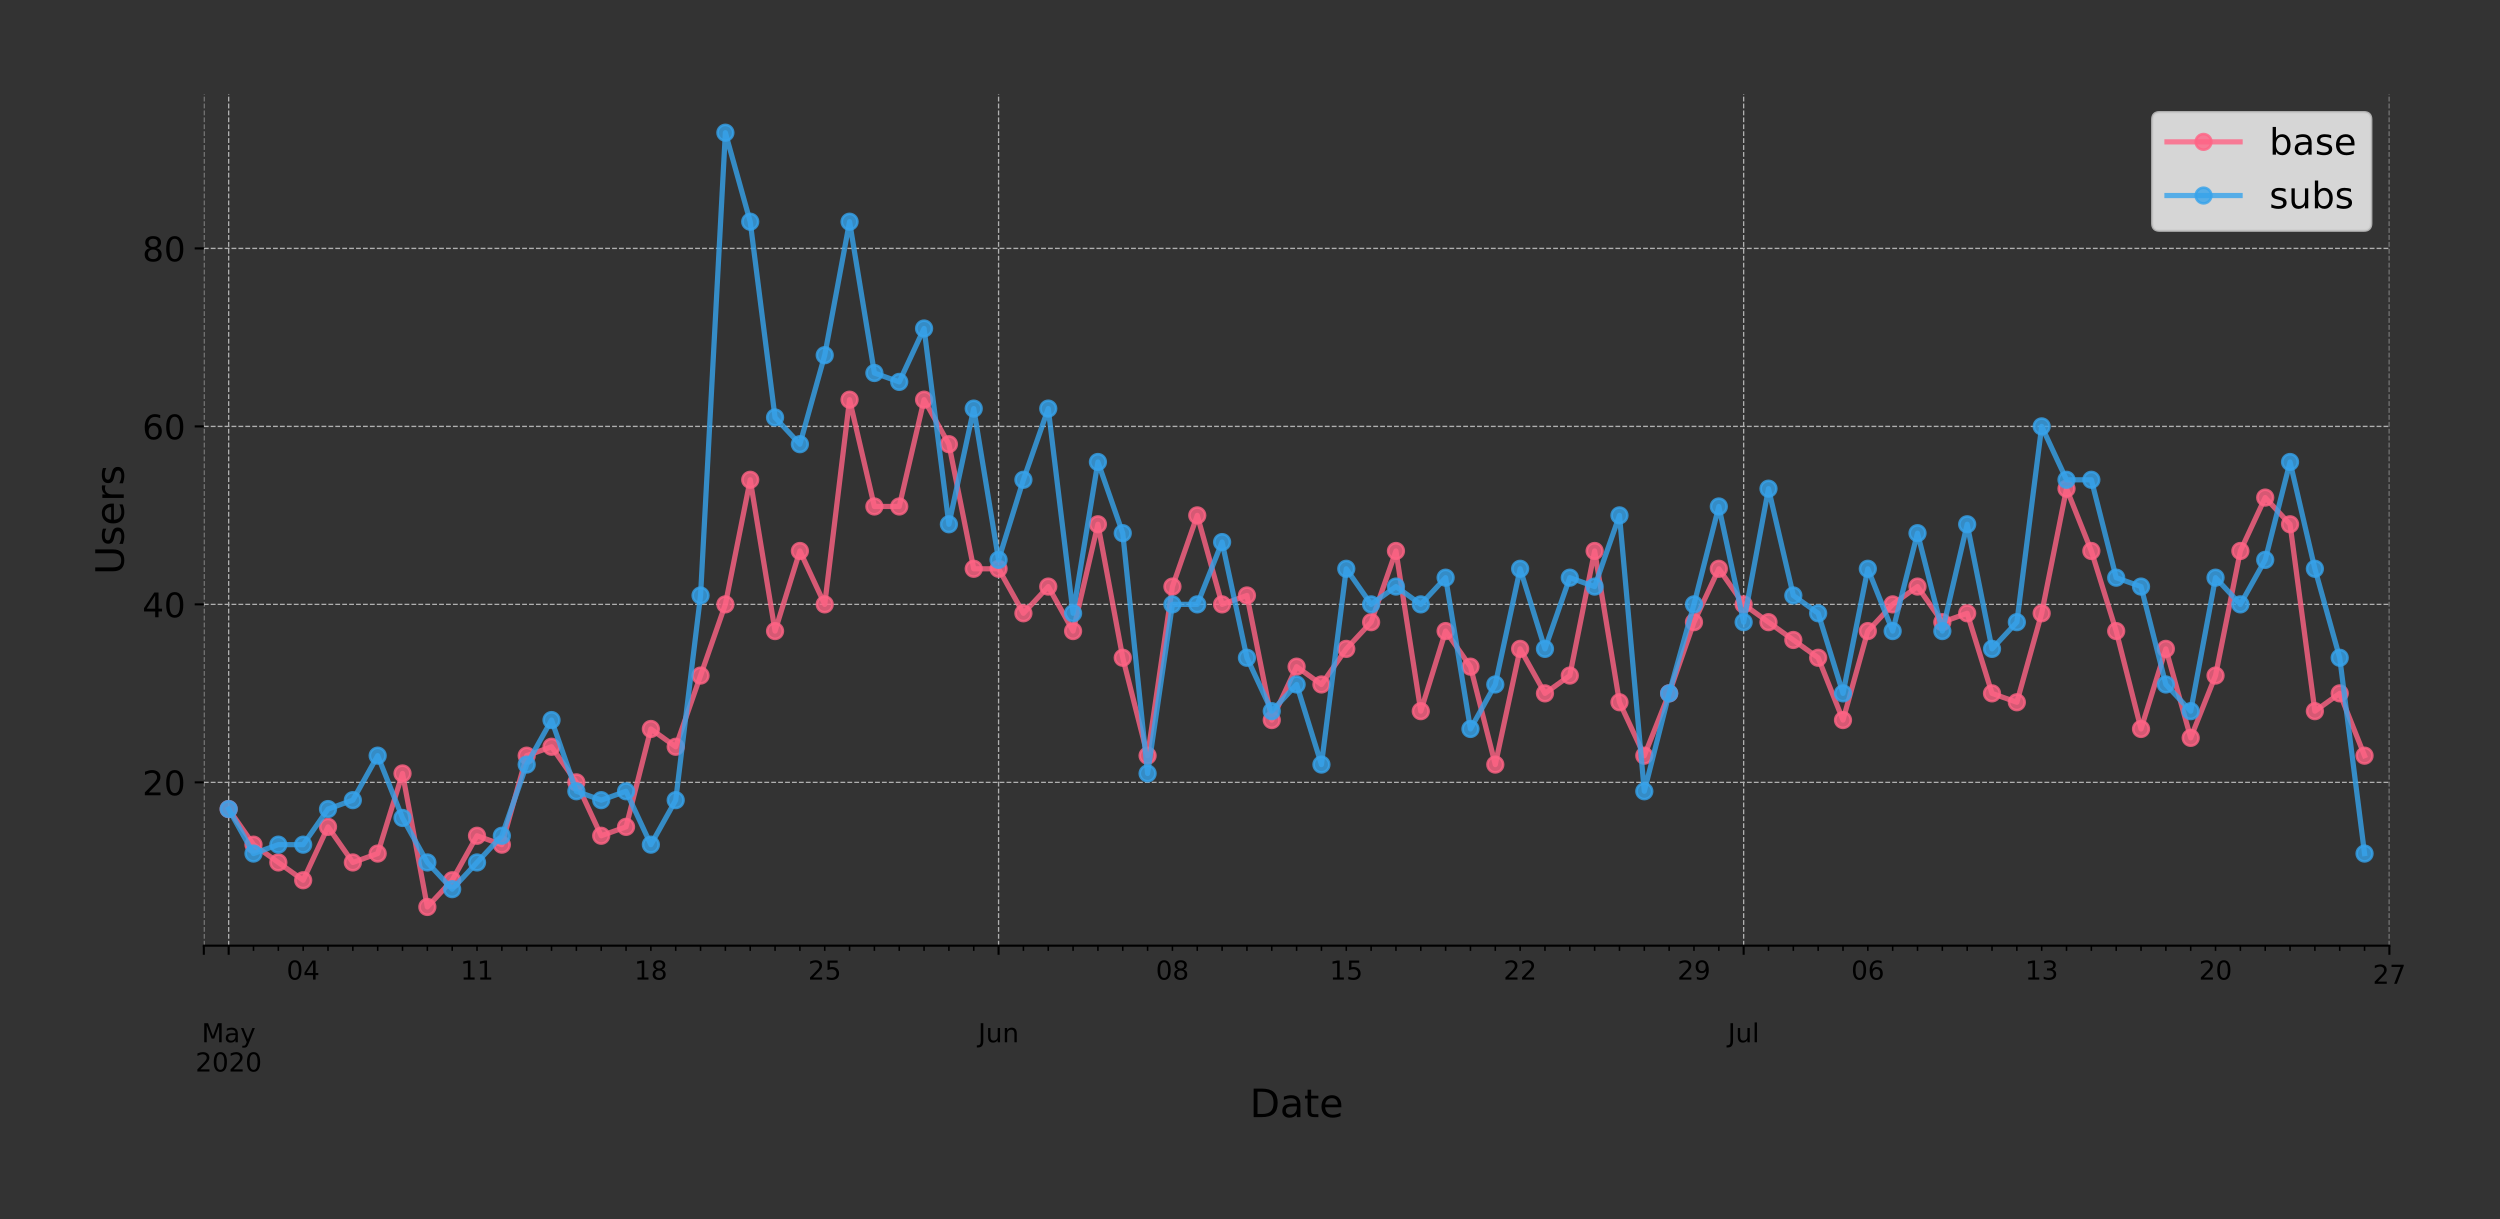 <?xml version="1.0" encoding="utf-8" standalone="no"?>
<!DOCTYPE svg PUBLIC "-//W3C//DTD SVG 1.1//EN"
  "http://www.w3.org/Graphics/SVG/1.1/DTD/svg11.dtd">
<!-- Created with matplotlib (https://matplotlib.org/) -->
<svg height="466.949pt" version="1.1" viewBox="0 0 957.422 466.949" width="957.422pt" xmlns="http://www.w3.org/2000/svg" xmlns:xlink="http://www.w3.org/1999/xlink">
 <rect x="0" y="0" width="957.422" height="466.949" fill="#333333" stroke="none"/>
 <defs>
  <style type="text/css">
*{stroke-linecap:butt;stroke-linejoin:round;}
  </style>
 </defs>
 <g id="figure_1">
  <g id="patch_1">
   <path d="M 0 466.949 
L 957.422 466.949 
L 957.422 0 
L 0 0 
z
" style="fill:none;"/>
  </g>
  <g id="axes_1">
   <g id="patch_2">
    <path d="M 78.06 362.16 
L 915.06 362.16 
L 915.06 36 
L 78.06 36 
z
" style="fill:none;"/>
   </g>
   <g id="matplotlib.axis_1">
    <g id="xtick_1">
     <g id="line2d_1">
      <path clip-path="url(#p55e65bbdd2)" d="M 78.06 362.16 
L 78.06 36 
" style="fill:none;stroke:#b0b0b0;stroke-dasharray:1.85,0.8;stroke-dashoffset:0;stroke-width:0.5;"/>
     </g>
     <g id="line2d_2">
      <defs>
       <path d="M 0 0 
L 0 3.5 
" id="mcde581c674" style="stroke:#000000;stroke-width:0.8;"/>
      </defs>
      <g>
       <use style="stroke:#000000;stroke-width:0.8;" x="78.06" xlink:href="#mcde581c674" y="362.16"/>
      </g>
     </g>
    </g>
    <g id="xtick_2">
     <g id="line2d_3">
      <path clip-path="url(#p55e65bbdd2)" d="M 87.571 362.16 
L 87.571 36 
" style="fill:none;stroke:#b0b0b0;stroke-dasharray:1.85,0.8;stroke-dashoffset:0;stroke-width:0.5;"/>
     </g>
     <g id="line2d_4">
      <g>
       <use style="stroke:#000000;stroke-width:0.8;" x="87.571" xlink:href="#mcde581c674" y="362.16"/>
      </g>
     </g>
     <g id="text_1">
      <!--  -->
      <g transform="translate(87.571 376.758)scale(0.1 -0.1)"/>
      <!--  -->
      <g transform="translate(87.571 387.956)scale(0.1 -0.1)"/>
      <!-- May -->
      <defs>
       <path d="M 9.812 72.906 
L 24.516 72.906 
L 43.109 23.297 
L 61.812 72.906 
L 76.516 72.906 
L 76.516 0 
L 66.891 0 
L 66.891 64.016 
L 48.094 14.016 
L 38.188 14.016 
L 19.391 64.016 
L 19.391 0 
L 9.812 0 
z
" id="DejaVuSans-77"/>
       <path d="M 34.281 27.484 
Q 23.391 27.484 19.188 25 
Q 14.984 22.516 14.984 16.5 
Q 14.984 11.719 18.141 8.906 
Q 21.297 6.109 26.703 6.109 
Q 34.188 6.109 38.703 11.406 
Q 43.219 16.703 43.219 25.484 
L 43.219 27.484 
z
M 52.203 31.203 
L 52.203 0 
L 43.219 0 
L 43.219 8.297 
Q 40.141 3.328 35.547 0.953 
Q 30.953 -1.422 24.312 -1.422 
Q 15.922 -1.422 10.953 3.297 
Q 6 8.016 6 15.922 
Q 6 25.141 12.172 29.828 
Q 18.359 34.516 30.609 34.516 
L 43.219 34.516 
L 43.219 35.406 
Q 43.219 41.609 39.141 45 
Q 35.062 48.391 27.688 48.391 
Q 23 48.391 18.547 47.266 
Q 14.109 46.141 10.016 43.891 
L 10.016 52.203 
Q 14.938 54.109 19.578 55.047 
Q 24.219 56 28.609 56 
Q 40.484 56 46.344 49.844 
Q 52.203 43.703 52.203 31.203 
z
" id="DejaVuSans-97"/>
       <path d="M 32.172 -5.078 
Q 28.375 -14.844 24.75 -17.812 
Q 21.141 -20.797 15.094 -20.797 
L 7.906 -20.797 
L 7.906 -13.281 
L 13.188 -13.281 
Q 16.891 -13.281 18.938 -11.516 
Q 21 -9.766 23.484 -3.219 
L 25.094 0.875 
L 2.984 54.688 
L 12.5 54.688 
L 29.594 11.922 
L 46.688 54.688 
L 56.203 54.688 
z
" id="DejaVuSans-121"/>
      </defs>
      <g transform="translate(77.234 399.154)scale(0.1 -0.1)">
       <use xlink:href="#DejaVuSans-77"/>
       <use x="86.279" xlink:href="#DejaVuSans-97"/>
       <use x="147.559" xlink:href="#DejaVuSans-121"/>
      </g>
      <!-- 2020 -->
      <defs>
       <path d="M 19.188 8.297 
L 53.609 8.297 
L 53.609 0 
L 7.328 0 
L 7.328 8.297 
Q 12.938 14.109 22.625 23.891 
Q 32.328 33.688 34.812 36.531 
Q 39.547 41.844 41.422 45.531 
Q 43.312 49.219 43.312 52.781 
Q 43.312 58.594 39.234 62.25 
Q 35.156 65.922 28.609 65.922 
Q 23.969 65.922 18.812 64.312 
Q 13.672 62.703 7.812 59.422 
L 7.812 69.391 
Q 13.766 71.781 18.938 73 
Q 24.125 74.219 28.422 74.219 
Q 39.75 74.219 46.484 68.547 
Q 53.219 62.891 53.219 53.422 
Q 53.219 48.922 51.531 44.891 
Q 49.859 40.875 45.406 35.406 
Q 44.188 33.984 37.641 27.219 
Q 31.109 20.453 19.188 8.297 
z
" id="DejaVuSans-50"/>
       <path d="M 31.781 66.406 
Q 24.172 66.406 20.328 58.906 
Q 16.5 51.422 16.5 36.375 
Q 16.5 21.391 20.328 13.891 
Q 24.172 6.391 31.781 6.391 
Q 39.453 6.391 43.281 13.891 
Q 47.125 21.391 47.125 36.375 
Q 47.125 51.422 43.281 58.906 
Q 39.453 66.406 31.781 66.406 
z
M 31.781 74.219 
Q 44.047 74.219 50.516 64.516 
Q 56.984 54.828 56.984 36.375 
Q 56.984 17.969 50.516 8.266 
Q 44.047 -1.422 31.781 -1.422 
Q 19.531 -1.422 13.062 8.266 
Q 6.594 17.969 6.594 36.375 
Q 6.594 54.828 13.062 64.516 
Q 19.531 74.219 31.781 74.219 
z
" id="DejaVuSans-48"/>
      </defs>
      <g transform="translate(74.846 410.352)scale(0.1 -0.1)">
       <use xlink:href="#DejaVuSans-50"/>
       <use x="63.623" xlink:href="#DejaVuSans-48"/>
       <use x="127.246" xlink:href="#DejaVuSans-50"/>
       <use x="190.869" xlink:href="#DejaVuSans-48"/>
      </g>
     </g>
    </g>
    <g id="xtick_3">
     <g id="line2d_5">
      <path clip-path="url(#p55e65bbdd2)" d="M 382.423 362.16 
L 382.423 36 
" style="fill:none;stroke:#b0b0b0;stroke-dasharray:1.85,0.8;stroke-dashoffset:0;stroke-width:0.5;"/>
     </g>
     <g id="line2d_6">
      <g>
       <use style="stroke:#000000;stroke-width:0.8;" x="382.423" xlink:href="#mcde581c674" y="362.16"/>
      </g>
     </g>
     <g id="text_2">
      <!--  -->
      <g transform="translate(382.423 376.758)scale(0.1 -0.1)"/>
      <!--  -->
      <g transform="translate(382.423 387.956)scale(0.1 -0.1)"/>
      <!-- Jun -->
      <defs>
       <path d="M 9.812 72.906 
L 19.672 72.906 
L 19.672 5.078 
Q 19.672 -8.109 14.672 -14.062 
Q 9.672 -20.016 -1.422 -20.016 
L -5.172 -20.016 
L -5.172 -11.719 
L -2.094 -11.719 
Q 4.438 -11.719 7.125 -8.047 
Q 9.812 -4.391 9.812 5.078 
z
" id="DejaVuSans-74"/>
       <path d="M 8.5 21.578 
L 8.5 54.688 
L 17.484 54.688 
L 17.484 21.922 
Q 17.484 14.156 20.5 10.266 
Q 23.531 6.391 29.594 6.391 
Q 36.859 6.391 41.078 11.031 
Q 45.312 15.672 45.312 23.688 
L 45.312 54.688 
L 54.297 54.688 
L 54.297 0 
L 45.312 0 
L 45.312 8.406 
Q 42.047 3.422 37.719 1 
Q 33.406 -1.422 27.688 -1.422 
Q 18.266 -1.422 13.375 4.438 
Q 8.5 10.297 8.5 21.578 
z
M 31.109 56 
z
" id="DejaVuSans-117"/>
       <path d="M 54.891 33.016 
L 54.891 0 
L 45.906 0 
L 45.906 32.719 
Q 45.906 40.484 42.875 44.328 
Q 39.844 48.188 33.797 48.188 
Q 26.516 48.188 22.312 43.547 
Q 18.109 38.922 18.109 30.906 
L 18.109 0 
L 9.078 0 
L 9.078 54.688 
L 18.109 54.688 
L 18.109 46.188 
Q 21.344 51.125 25.703 53.562 
Q 30.078 56 35.797 56 
Q 45.219 56 50.047 50.172 
Q 54.891 44.344 54.891 33.016 
z
" id="DejaVuSans-110"/>
      </defs>
      <g transform="translate(374.611 399.154)scale(0.1 -0.1)">
       <use xlink:href="#DejaVuSans-74"/>
       <use x="29.492" xlink:href="#DejaVuSans-117"/>
       <use x="92.871" xlink:href="#DejaVuSans-110"/>
      </g>
     </g>
    </g>
    <g id="xtick_4">
     <g id="line2d_7">
      <path clip-path="url(#p55e65bbdd2)" d="M 667.764 362.16 
L 667.764 36 
" style="fill:none;stroke:#b0b0b0;stroke-dasharray:1.85,0.8;stroke-dashoffset:0;stroke-width:0.5;"/>
     </g>
     <g id="line2d_8">
      <g>
       <use style="stroke:#000000;stroke-width:0.8;" x="667.764" xlink:href="#mcde581c674" y="362.16"/>
      </g>
     </g>
     <g id="text_3">
      <!--  -->
      <g transform="translate(667.764 376.758)scale(0.1 -0.1)"/>
      <!--  -->
      <g transform="translate(667.764 387.956)scale(0.1 -0.1)"/>
      <!-- Jul -->
      <defs>
       <path d="M 9.422 75.984 
L 18.406 75.984 
L 18.406 0 
L 9.422 0 
z
" id="DejaVuSans-108"/>
      </defs>
      <g transform="translate(661.731 399.154)scale(0.1 -0.1)">
       <use xlink:href="#DejaVuSans-74"/>
       <use x="29.492" xlink:href="#DejaVuSans-117"/>
       <use x="92.871" xlink:href="#DejaVuSans-108"/>
      </g>
     </g>
    </g>
    <g id="xtick_5">
     <g id="line2d_9">
      <path clip-path="url(#p55e65bbdd2)" d="M 915.06 362.16 
L 915.06 36 
" style="fill:none;stroke:#b0b0b0;stroke-dasharray:1.85,0.8;stroke-dashoffset:0;stroke-width:0.5;"/>
     </g>
     <g id="line2d_10">
      <g>
       <use style="stroke:#000000;stroke-width:0.8;" x="915.06" xlink:href="#mcde581c674" y="362.16"/>
      </g>
     </g>
     <g id="text_4">
      <!-- 27 -->
      <defs>
       <path d="M 8.203 72.906 
L 55.078 72.906 
L 55.078 68.703 
L 28.609 0 
L 18.312 0 
L 43.219 64.594 
L 8.203 64.594 
z
" id="DejaVuSans-55"/>
      </defs>
      <g transform="translate(908.697 376.758)scale(0.1 -0.1)">
       <use xlink:href="#DejaVuSans-50"/>
       <use x="63.623" xlink:href="#DejaVuSans-55"/>
      </g>
     </g>
    </g>
    <g id="xtick_6">
     <g id="line2d_11">
      <defs>
       <path d="M 0 0 
L 0 2 
" id="m857f0c838f" style="stroke:#000000;stroke-width:0.6;"/>
      </defs>
      <g>
       <use style="stroke:#000000;stroke-width:0.6;" x="97.082" xlink:href="#m857f0c838f" y="362.16"/>
      </g>
     </g>
    </g>
    <g id="xtick_7">
     <g id="line2d_12">
      <g>
       <use style="stroke:#000000;stroke-width:0.6;" x="106.594" xlink:href="#m857f0c838f" y="362.16"/>
      </g>
     </g>
    </g>
    <g id="xtick_8">
     <g id="line2d_13">
      <g>
       <use style="stroke:#000000;stroke-width:0.6;" x="116.105" xlink:href="#m857f0c838f" y="362.16"/>
      </g>
     </g>
     <g id="text_5">
      <!-- 04 -->
      <defs>
       <path d="M 37.797 64.312 
L 12.891 25.391 
L 37.797 25.391 
z
M 35.203 72.906 
L 47.609 72.906 
L 47.609 25.391 
L 58.016 25.391 
L 58.016 17.188 
L 47.609 17.188 
L 47.609 0 
L 37.797 0 
L 37.797 17.188 
L 4.891 17.188 
L 4.891 26.703 
z
" id="DejaVuSans-52"/>
      </defs>
      <g transform="translate(109.743 375.158)scale(0.1 -0.1)">
       <use xlink:href="#DejaVuSans-48"/>
       <use x="63.623" xlink:href="#DejaVuSans-52"/>
      </g>
     </g>
    </g>
    <g id="xtick_9">
     <g id="line2d_14">
      <g>
       <use style="stroke:#000000;stroke-width:0.6;" x="125.617" xlink:href="#m857f0c838f" y="362.16"/>
      </g>
     </g>
    </g>
    <g id="xtick_10">
     <g id="line2d_15">
      <g>
       <use style="stroke:#000000;stroke-width:0.6;" x="135.128" xlink:href="#m857f0c838f" y="362.16"/>
      </g>
     </g>
    </g>
    <g id="xtick_11">
     <g id="line2d_16">
      <g>
       <use style="stroke:#000000;stroke-width:0.6;" x="144.639" xlink:href="#m857f0c838f" y="362.16"/>
      </g>
     </g>
    </g>
    <g id="xtick_12">
     <g id="line2d_17">
      <g>
       <use style="stroke:#000000;stroke-width:0.6;" x="154.151" xlink:href="#m857f0c838f" y="362.16"/>
      </g>
     </g>
    </g>
    <g id="xtick_13">
     <g id="line2d_18">
      <g>
       <use style="stroke:#000000;stroke-width:0.6;" x="163.662" xlink:href="#m857f0c838f" y="362.16"/>
      </g>
     </g>
    </g>
    <g id="xtick_14">
     <g id="line2d_19">
      <g>
       <use style="stroke:#000000;stroke-width:0.6;" x="173.173" xlink:href="#m857f0c838f" y="362.16"/>
      </g>
     </g>
    </g>
    <g id="xtick_15">
     <g id="line2d_20">
      <g>
       <use style="stroke:#000000;stroke-width:0.6;" x="182.685" xlink:href="#m857f0c838f" y="362.16"/>
      </g>
     </g>
     <g id="text_6">
      <!-- 11 -->
      <defs>
       <path d="M 12.406 8.297 
L 28.516 8.297 
L 28.516 63.922 
L 10.984 60.406 
L 10.984 69.391 
L 28.422 72.906 
L 38.281 72.906 
L 38.281 8.297 
L 54.391 8.297 
L 54.391 0 
L 12.406 0 
z
" id="DejaVuSans-49"/>
      </defs>
      <g transform="translate(176.322 375.158)scale(0.1 -0.1)">
       <use xlink:href="#DejaVuSans-49"/>
       <use x="63.623" xlink:href="#DejaVuSans-49"/>
      </g>
     </g>
    </g>
    <g id="xtick_16">
     <g id="line2d_21">
      <g>
       <use style="stroke:#000000;stroke-width:0.6;" x="192.196" xlink:href="#m857f0c838f" y="362.16"/>
      </g>
     </g>
    </g>
    <g id="xtick_17">
     <g id="line2d_22">
      <g>
       <use style="stroke:#000000;stroke-width:0.6;" x="201.707" xlink:href="#m857f0c838f" y="362.16"/>
      </g>
     </g>
    </g>
    <g id="xtick_18">
     <g id="line2d_23">
      <g>
       <use style="stroke:#000000;stroke-width:0.6;" x="211.219" xlink:href="#m857f0c838f" y="362.16"/>
      </g>
     </g>
    </g>
    <g id="xtick_19">
     <g id="line2d_24">
      <g>
       <use style="stroke:#000000;stroke-width:0.6;" x="220.73" xlink:href="#m857f0c838f" y="362.16"/>
      </g>
     </g>
    </g>
    <g id="xtick_20">
     <g id="line2d_25">
      <g>
       <use style="stroke:#000000;stroke-width:0.6;" x="230.242" xlink:href="#m857f0c838f" y="362.16"/>
      </g>
     </g>
    </g>
    <g id="xtick_21">
     <g id="line2d_26">
      <g>
       <use style="stroke:#000000;stroke-width:0.6;" x="239.753" xlink:href="#m857f0c838f" y="362.16"/>
      </g>
     </g>
    </g>
    <g id="xtick_22">
     <g id="line2d_27">
      <g>
       <use style="stroke:#000000;stroke-width:0.6;" x="249.264" xlink:href="#m857f0c838f" y="362.16"/>
      </g>
     </g>
     <g id="text_7">
      <!-- 18 -->
      <defs>
       <path d="M 31.781 34.625 
Q 24.75 34.625 20.719 30.859 
Q 16.703 27.094 16.703 20.516 
Q 16.703 13.922 20.719 10.156 
Q 24.75 6.391 31.781 6.391 
Q 38.812 6.391 42.859 10.172 
Q 46.922 13.969 46.922 20.516 
Q 46.922 27.094 42.891 30.859 
Q 38.875 34.625 31.781 34.625 
z
M 21.922 38.812 
Q 15.578 40.375 12.031 44.719 
Q 8.5 49.078 8.5 55.328 
Q 8.5 64.062 14.719 69.141 
Q 20.953 74.219 31.781 74.219 
Q 42.672 74.219 48.875 69.141 
Q 55.078 64.062 55.078 55.328 
Q 55.078 49.078 51.531 44.719 
Q 48 40.375 41.703 38.812 
Q 48.828 37.156 52.797 32.312 
Q 56.781 27.484 56.781 20.516 
Q 56.781 9.906 50.312 4.234 
Q 43.844 -1.422 31.781 -1.422 
Q 19.734 -1.422 13.25 4.234 
Q 6.781 9.906 6.781 20.516 
Q 6.781 27.484 10.781 32.312 
Q 14.797 37.156 21.922 38.812 
z
M 18.312 54.391 
Q 18.312 48.734 21.844 45.562 
Q 25.391 42.391 31.781 42.391 
Q 38.141 42.391 41.719 45.562 
Q 45.312 48.734 45.312 54.391 
Q 45.312 60.062 41.719 63.234 
Q 38.141 66.406 31.781 66.406 
Q 25.391 66.406 21.844 63.234 
Q 18.312 60.062 18.312 54.391 
z
" id="DejaVuSans-56"/>
      </defs>
      <g transform="translate(242.902 375.158)scale(0.1 -0.1)">
       <use xlink:href="#DejaVuSans-49"/>
       <use x="63.623" xlink:href="#DejaVuSans-56"/>
      </g>
     </g>
    </g>
    <g id="xtick_23">
     <g id="line2d_28">
      <g>
       <use style="stroke:#000000;stroke-width:0.6;" x="258.776" xlink:href="#m857f0c838f" y="362.16"/>
      </g>
     </g>
    </g>
    <g id="xtick_24">
     <g id="line2d_29">
      <g>
       <use style="stroke:#000000;stroke-width:0.6;" x="268.287" xlink:href="#m857f0c838f" y="362.16"/>
      </g>
     </g>
    </g>
    <g id="xtick_25">
     <g id="line2d_30">
      <g>
       <use style="stroke:#000000;stroke-width:0.6;" x="277.798" xlink:href="#m857f0c838f" y="362.16"/>
      </g>
     </g>
    </g>
    <g id="xtick_26">
     <g id="line2d_31">
      <g>
       <use style="stroke:#000000;stroke-width:0.6;" x="287.31" xlink:href="#m857f0c838f" y="362.16"/>
      </g>
     </g>
    </g>
    <g id="xtick_27">
     <g id="line2d_32">
      <g>
       <use style="stroke:#000000;stroke-width:0.6;" x="296.821" xlink:href="#m857f0c838f" y="362.16"/>
      </g>
     </g>
    </g>
    <g id="xtick_28">
     <g id="line2d_33">
      <g>
       <use style="stroke:#000000;stroke-width:0.6;" x="306.332" xlink:href="#m857f0c838f" y="362.16"/>
      </g>
     </g>
    </g>
    <g id="xtick_29">
     <g id="line2d_34">
      <g>
       <use style="stroke:#000000;stroke-width:0.6;" x="315.844" xlink:href="#m857f0c838f" y="362.16"/>
      </g>
     </g>
     <g id="text_8">
      <!-- 25 -->
      <defs>
       <path d="M 10.797 72.906 
L 49.516 72.906 
L 49.516 64.594 
L 19.828 64.594 
L 19.828 46.734 
Q 21.969 47.469 24.109 47.828 
Q 26.266 48.188 28.422 48.188 
Q 40.625 48.188 47.75 41.5 
Q 54.891 34.812 54.891 23.391 
Q 54.891 11.625 47.562 5.094 
Q 40.234 -1.422 26.906 -1.422 
Q 22.312 -1.422 17.547 -0.641 
Q 12.797 0.141 7.719 1.703 
L 7.719 11.625 
Q 12.109 9.234 16.797 8.062 
Q 21.484 6.891 26.703 6.891 
Q 35.156 6.891 40.078 11.328 
Q 45.016 15.766 45.016 23.391 
Q 45.016 31 40.078 35.438 
Q 35.156 39.891 26.703 39.891 
Q 22.75 39.891 18.812 39.016 
Q 14.891 38.141 10.797 36.281 
z
" id="DejaVuSans-53"/>
      </defs>
      <g transform="translate(309.481 375.158)scale(0.1 -0.1)">
       <use xlink:href="#DejaVuSans-50"/>
       <use x="63.623" xlink:href="#DejaVuSans-53"/>
      </g>
     </g>
    </g>
    <g id="xtick_30">
     <g id="line2d_35">
      <g>
       <use style="stroke:#000000;stroke-width:0.6;" x="325.355" xlink:href="#m857f0c838f" y="362.16"/>
      </g>
     </g>
    </g>
    <g id="xtick_31">
     <g id="line2d_36">
      <g>
       <use style="stroke:#000000;stroke-width:0.6;" x="334.867" xlink:href="#m857f0c838f" y="362.16"/>
      </g>
     </g>
    </g>
    <g id="xtick_32">
     <g id="line2d_37">
      <g>
       <use style="stroke:#000000;stroke-width:0.6;" x="344.378" xlink:href="#m857f0c838f" y="362.16"/>
      </g>
     </g>
    </g>
    <g id="xtick_33">
     <g id="line2d_38">
      <g>
       <use style="stroke:#000000;stroke-width:0.6;" x="353.889" xlink:href="#m857f0c838f" y="362.16"/>
      </g>
     </g>
    </g>
    <g id="xtick_34">
     <g id="line2d_39">
      <g>
       <use style="stroke:#000000;stroke-width:0.6;" x="363.401" xlink:href="#m857f0c838f" y="362.16"/>
      </g>
     </g>
    </g>
    <g id="xtick_35">
     <g id="line2d_40">
      <g>
       <use style="stroke:#000000;stroke-width:0.6;" x="372.912" xlink:href="#m857f0c838f" y="362.16"/>
      </g>
     </g>
    </g>
    <g id="xtick_36">
     <g id="line2d_41">
      <g>
       <use style="stroke:#000000;stroke-width:0.6;" x="391.935" xlink:href="#m857f0c838f" y="362.16"/>
      </g>
     </g>
    </g>
    <g id="xtick_37">
     <g id="line2d_42">
      <g>
       <use style="stroke:#000000;stroke-width:0.6;" x="401.446" xlink:href="#m857f0c838f" y="362.16"/>
      </g>
     </g>
    </g>
    <g id="xtick_38">
     <g id="line2d_43">
      <g>
       <use style="stroke:#000000;stroke-width:0.6;" x="410.957" xlink:href="#m857f0c838f" y="362.16"/>
      </g>
     </g>
    </g>
    <g id="xtick_39">
     <g id="line2d_44">
      <g>
       <use style="stroke:#000000;stroke-width:0.6;" x="420.469" xlink:href="#m857f0c838f" y="362.16"/>
      </g>
     </g>
    </g>
    <g id="xtick_40">
     <g id="line2d_45">
      <g>
       <use style="stroke:#000000;stroke-width:0.6;" x="429.98" xlink:href="#m857f0c838f" y="362.16"/>
      </g>
     </g>
    </g>
    <g id="xtick_41">
     <g id="line2d_46">
      <g>
       <use style="stroke:#000000;stroke-width:0.6;" x="439.492" xlink:href="#m857f0c838f" y="362.16"/>
      </g>
     </g>
    </g>
    <g id="xtick_42">
     <g id="line2d_47">
      <g>
       <use style="stroke:#000000;stroke-width:0.6;" x="449.003" xlink:href="#m857f0c838f" y="362.16"/>
      </g>
     </g>
     <g id="text_9">
      <!-- 08 -->
      <g transform="translate(442.64 375.158)scale(0.1 -0.1)">
       <use xlink:href="#DejaVuSans-48"/>
       <use x="63.623" xlink:href="#DejaVuSans-56"/>
      </g>
     </g>
    </g>
    <g id="xtick_43">
     <g id="line2d_48">
      <g>
       <use style="stroke:#000000;stroke-width:0.6;" x="458.514" xlink:href="#m857f0c838f" y="362.16"/>
      </g>
     </g>
    </g>
    <g id="xtick_44">
     <g id="line2d_49">
      <g>
       <use style="stroke:#000000;stroke-width:0.6;" x="468.026" xlink:href="#m857f0c838f" y="362.16"/>
      </g>
     </g>
    </g>
    <g id="xtick_45">
     <g id="line2d_50">
      <g>
       <use style="stroke:#000000;stroke-width:0.6;" x="477.537" xlink:href="#m857f0c838f" y="362.16"/>
      </g>
     </g>
    </g>
    <g id="xtick_46">
     <g id="line2d_51">
      <g>
       <use style="stroke:#000000;stroke-width:0.6;" x="487.048" xlink:href="#m857f0c838f" y="362.16"/>
      </g>
     </g>
    </g>
    <g id="xtick_47">
     <g id="line2d_52">
      <g>
       <use style="stroke:#000000;stroke-width:0.6;" x="496.56" xlink:href="#m857f0c838f" y="362.16"/>
      </g>
     </g>
    </g>
    <g id="xtick_48">
     <g id="line2d_53">
      <g>
       <use style="stroke:#000000;stroke-width:0.6;" x="506.071" xlink:href="#m857f0c838f" y="362.16"/>
      </g>
     </g>
    </g>
    <g id="xtick_49">
     <g id="line2d_54">
      <g>
       <use style="stroke:#000000;stroke-width:0.6;" x="515.582" xlink:href="#m857f0c838f" y="362.16"/>
      </g>
     </g>
     <g id="text_10">
      <!-- 15 -->
      <g transform="translate(509.22 375.158)scale(0.1 -0.1)">
       <use xlink:href="#DejaVuSans-49"/>
       <use x="63.623" xlink:href="#DejaVuSans-53"/>
      </g>
     </g>
    </g>
    <g id="xtick_50">
     <g id="line2d_55">
      <g>
       <use style="stroke:#000000;stroke-width:0.6;" x="525.094" xlink:href="#m857f0c838f" y="362.16"/>
      </g>
     </g>
    </g>
    <g id="xtick_51">
     <g id="line2d_56">
      <g>
       <use style="stroke:#000000;stroke-width:0.6;" x="534.605" xlink:href="#m857f0c838f" y="362.16"/>
      </g>
     </g>
    </g>
    <g id="xtick_52">
     <g id="line2d_57">
      <g>
       <use style="stroke:#000000;stroke-width:0.6;" x="544.117" xlink:href="#m857f0c838f" y="362.16"/>
      </g>
     </g>
    </g>
    <g id="xtick_53">
     <g id="line2d_58">
      <g>
       <use style="stroke:#000000;stroke-width:0.6;" x="553.628" xlink:href="#m857f0c838f" y="362.16"/>
      </g>
     </g>
    </g>
    <g id="xtick_54">
     <g id="line2d_59">
      <g>
       <use style="stroke:#000000;stroke-width:0.6;" x="563.139" xlink:href="#m857f0c838f" y="362.16"/>
      </g>
     </g>
    </g>
    <g id="xtick_55">
     <g id="line2d_60">
      <g>
       <use style="stroke:#000000;stroke-width:0.6;" x="572.651" xlink:href="#m857f0c838f" y="362.16"/>
      </g>
     </g>
    </g>
    <g id="xtick_56">
     <g id="line2d_61">
      <g>
       <use style="stroke:#000000;stroke-width:0.6;" x="582.162" xlink:href="#m857f0c838f" y="362.16"/>
      </g>
     </g>
     <g id="text_11">
      <!-- 22 -->
      <g transform="translate(575.799 375.158)scale(0.1 -0.1)">
       <use xlink:href="#DejaVuSans-50"/>
       <use x="63.623" xlink:href="#DejaVuSans-50"/>
      </g>
     </g>
    </g>
    <g id="xtick_57">
     <g id="line2d_62">
      <g>
       <use style="stroke:#000000;stroke-width:0.6;" x="591.673" xlink:href="#m857f0c838f" y="362.16"/>
      </g>
     </g>
    </g>
    <g id="xtick_58">
     <g id="line2d_63">
      <g>
       <use style="stroke:#000000;stroke-width:0.6;" x="601.185" xlink:href="#m857f0c838f" y="362.16"/>
      </g>
     </g>
    </g>
    <g id="xtick_59">
     <g id="line2d_64">
      <g>
       <use style="stroke:#000000;stroke-width:0.6;" x="610.696" xlink:href="#m857f0c838f" y="362.16"/>
      </g>
     </g>
    </g>
    <g id="xtick_60">
     <g id="line2d_65">
      <g>
       <use style="stroke:#000000;stroke-width:0.6;" x="620.207" xlink:href="#m857f0c838f" y="362.16"/>
      </g>
     </g>
    </g>
    <g id="xtick_61">
     <g id="line2d_66">
      <g>
       <use style="stroke:#000000;stroke-width:0.6;" x="629.719" xlink:href="#m857f0c838f" y="362.16"/>
      </g>
     </g>
    </g>
    <g id="xtick_62">
     <g id="line2d_67">
      <g>
       <use style="stroke:#000000;stroke-width:0.6;" x="639.23" xlink:href="#m857f0c838f" y="362.16"/>
      </g>
     </g>
    </g>
    <g id="xtick_63">
     <g id="line2d_68">
      <g>
       <use style="stroke:#000000;stroke-width:0.6;" x="648.742" xlink:href="#m857f0c838f" y="362.16"/>
      </g>
     </g>
     <g id="text_12">
      <!-- 29 -->
      <defs>
       <path d="M 10.984 1.516 
L 10.984 10.5 
Q 14.703 8.734 18.5 7.812 
Q 22.312 6.891 25.984 6.891 
Q 35.75 6.891 40.891 13.453 
Q 46.047 20.016 46.781 33.406 
Q 43.953 29.203 39.594 26.953 
Q 35.25 24.703 29.984 24.703 
Q 19.047 24.703 12.672 31.312 
Q 6.297 37.938 6.297 49.422 
Q 6.297 60.641 12.938 67.422 
Q 19.578 74.219 30.609 74.219 
Q 43.266 74.219 49.922 64.516 
Q 56.594 54.828 56.594 36.375 
Q 56.594 19.141 48.406 8.859 
Q 40.234 -1.422 26.422 -1.422 
Q 22.703 -1.422 18.891 -0.688 
Q 15.094 0.047 10.984 1.516 
z
M 30.609 32.422 
Q 37.25 32.422 41.125 36.953 
Q 45.016 41.5 45.016 49.422 
Q 45.016 57.281 41.125 61.844 
Q 37.25 66.406 30.609 66.406 
Q 23.969 66.406 20.094 61.844 
Q 16.219 57.281 16.219 49.422 
Q 16.219 41.5 20.094 36.953 
Q 23.969 32.422 30.609 32.422 
z
" id="DejaVuSans-57"/>
      </defs>
      <g transform="translate(642.379 375.158)scale(0.1 -0.1)">
       <use xlink:href="#DejaVuSans-50"/>
       <use x="63.623" xlink:href="#DejaVuSans-57"/>
      </g>
     </g>
    </g>
    <g id="xtick_64">
     <g id="line2d_69">
      <g>
       <use style="stroke:#000000;stroke-width:0.6;" x="658.253" xlink:href="#m857f0c838f" y="362.16"/>
      </g>
     </g>
    </g>
    <g id="xtick_65">
     <g id="line2d_70">
      <g>
       <use style="stroke:#000000;stroke-width:0.6;" x="677.276" xlink:href="#m857f0c838f" y="362.16"/>
      </g>
     </g>
    </g>
    <g id="xtick_66">
     <g id="line2d_71">
      <g>
       <use style="stroke:#000000;stroke-width:0.6;" x="686.787" xlink:href="#m857f0c838f" y="362.16"/>
      </g>
     </g>
    </g>
    <g id="xtick_67">
     <g id="line2d_72">
      <g>
       <use style="stroke:#000000;stroke-width:0.6;" x="696.298" xlink:href="#m857f0c838f" y="362.16"/>
      </g>
     </g>
    </g>
    <g id="xtick_68">
     <g id="line2d_73">
      <g>
       <use style="stroke:#000000;stroke-width:0.6;" x="705.81" xlink:href="#m857f0c838f" y="362.16"/>
      </g>
     </g>
    </g>
    <g id="xtick_69">
     <g id="line2d_74">
      <g>
       <use style="stroke:#000000;stroke-width:0.6;" x="715.321" xlink:href="#m857f0c838f" y="362.16"/>
      </g>
     </g>
     <g id="text_13">
      <!-- 06 -->
      <defs>
       <path d="M 33.016 40.375 
Q 26.375 40.375 22.484 35.828 
Q 18.609 31.297 18.609 23.391 
Q 18.609 15.531 22.484 10.953 
Q 26.375 6.391 33.016 6.391 
Q 39.656 6.391 43.531 10.953 
Q 47.406 15.531 47.406 23.391 
Q 47.406 31.297 43.531 35.828 
Q 39.656 40.375 33.016 40.375 
z
M 52.594 71.297 
L 52.594 62.312 
Q 48.875 64.062 45.094 64.984 
Q 41.312 65.922 37.594 65.922 
Q 27.828 65.922 22.672 59.328 
Q 17.531 52.734 16.797 39.406 
Q 19.672 43.656 24.016 45.922 
Q 28.375 48.188 33.594 48.188 
Q 44.578 48.188 50.953 41.516 
Q 57.328 34.859 57.328 23.391 
Q 57.328 12.156 50.688 5.359 
Q 44.047 -1.422 33.016 -1.422 
Q 20.359 -1.422 13.672 8.266 
Q 6.984 17.969 6.984 36.375 
Q 6.984 53.656 15.188 63.938 
Q 23.391 74.219 37.203 74.219 
Q 40.922 74.219 44.703 73.484 
Q 48.484 72.75 52.594 71.297 
z
" id="DejaVuSans-54"/>
      </defs>
      <g transform="translate(708.959 375.158)scale(0.1 -0.1)">
       <use xlink:href="#DejaVuSans-48"/>
       <use x="63.623" xlink:href="#DejaVuSans-54"/>
      </g>
     </g>
    </g>
    <g id="xtick_70">
     <g id="line2d_75">
      <g>
       <use style="stroke:#000000;stroke-width:0.6;" x="724.832" xlink:href="#m857f0c838f" y="362.16"/>
      </g>
     </g>
    </g>
    <g id="xtick_71">
     <g id="line2d_76">
      <g>
       <use style="stroke:#000000;stroke-width:0.6;" x="734.344" xlink:href="#m857f0c838f" y="362.16"/>
      </g>
     </g>
    </g>
    <g id="xtick_72">
     <g id="line2d_77">
      <g>
       <use style="stroke:#000000;stroke-width:0.6;" x="743.855" xlink:href="#m857f0c838f" y="362.16"/>
      </g>
     </g>
    </g>
    <g id="xtick_73">
     <g id="line2d_78">
      <g>
       <use style="stroke:#000000;stroke-width:0.6;" x="753.367" xlink:href="#m857f0c838f" y="362.16"/>
      </g>
     </g>
    </g>
    <g id="xtick_74">
     <g id="line2d_79">
      <g>
       <use style="stroke:#000000;stroke-width:0.6;" x="762.878" xlink:href="#m857f0c838f" y="362.16"/>
      </g>
     </g>
    </g>
    <g id="xtick_75">
     <g id="line2d_80">
      <g>
       <use style="stroke:#000000;stroke-width:0.6;" x="772.389" xlink:href="#m857f0c838f" y="362.16"/>
      </g>
     </g>
    </g>
    <g id="xtick_76">
     <g id="line2d_81">
      <g>
       <use style="stroke:#000000;stroke-width:0.6;" x="781.901" xlink:href="#m857f0c838f" y="362.16"/>
      </g>
     </g>
     <g id="text_14">
      <!-- 13 -->
      <defs>
       <path d="M 40.578 39.312 
Q 47.656 37.797 51.625 33 
Q 55.609 28.219 55.609 21.188 
Q 55.609 10.406 48.188 4.484 
Q 40.766 -1.422 27.094 -1.422 
Q 22.516 -1.422 17.656 -0.516 
Q 12.797 0.391 7.625 2.203 
L 7.625 11.719 
Q 11.719 9.328 16.594 8.109 
Q 21.484 6.891 26.812 6.891 
Q 36.078 6.891 40.938 10.547 
Q 45.797 14.203 45.797 21.188 
Q 45.797 27.641 41.281 31.266 
Q 36.766 34.906 28.719 34.906 
L 20.219 34.906 
L 20.219 43.016 
L 29.109 43.016 
Q 36.375 43.016 40.234 45.922 
Q 44.094 48.828 44.094 54.297 
Q 44.094 59.906 40.109 62.906 
Q 36.141 65.922 28.719 65.922 
Q 24.656 65.922 20.016 65.031 
Q 15.375 64.156 9.812 62.312 
L 9.812 71.094 
Q 15.438 72.656 20.344 73.438 
Q 25.25 74.219 29.594 74.219 
Q 40.828 74.219 47.359 69.109 
Q 53.906 64.016 53.906 55.328 
Q 53.906 49.266 50.438 45.094 
Q 46.969 40.922 40.578 39.312 
z
" id="DejaVuSans-51"/>
      </defs>
      <g transform="translate(775.538 375.158)scale(0.1 -0.1)">
       <use xlink:href="#DejaVuSans-49"/>
       <use x="63.623" xlink:href="#DejaVuSans-51"/>
      </g>
     </g>
    </g>
    <g id="xtick_77">
     <g id="line2d_82">
      <g>
       <use style="stroke:#000000;stroke-width:0.6;" x="791.412" xlink:href="#m857f0c838f" y="362.16"/>
      </g>
     </g>
    </g>
    <g id="xtick_78">
     <g id="line2d_83">
      <g>
       <use style="stroke:#000000;stroke-width:0.6;" x="800.923" xlink:href="#m857f0c838f" y="362.16"/>
      </g>
     </g>
    </g>
    <g id="xtick_79">
     <g id="line2d_84">
      <g>
       <use style="stroke:#000000;stroke-width:0.6;" x="810.435" xlink:href="#m857f0c838f" y="362.16"/>
      </g>
     </g>
    </g>
    <g id="xtick_80">
     <g id="line2d_85">
      <g>
       <use style="stroke:#000000;stroke-width:0.6;" x="819.946" xlink:href="#m857f0c838f" y="362.16"/>
      </g>
     </g>
    </g>
    <g id="xtick_81">
     <g id="line2d_86">
      <g>
       <use style="stroke:#000000;stroke-width:0.6;" x="829.457" xlink:href="#m857f0c838f" y="362.16"/>
      </g>
     </g>
    </g>
    <g id="xtick_82">
     <g id="line2d_87">
      <g>
       <use style="stroke:#000000;stroke-width:0.6;" x="838.969" xlink:href="#m857f0c838f" y="362.16"/>
      </g>
     </g>
    </g>
    <g id="xtick_83">
     <g id="line2d_88">
      <g>
       <use style="stroke:#000000;stroke-width:0.6;" x="848.48" xlink:href="#m857f0c838f" y="362.16"/>
      </g>
     </g>
     <g id="text_15">
      <!-- 20 -->
      <g transform="translate(842.118 375.158)scale(0.1 -0.1)">
       <use xlink:href="#DejaVuSans-50"/>
       <use x="63.623" xlink:href="#DejaVuSans-48"/>
      </g>
     </g>
    </g>
    <g id="xtick_84">
     <g id="line2d_89">
      <g>
       <use style="stroke:#000000;stroke-width:0.6;" x="857.992" xlink:href="#m857f0c838f" y="362.16"/>
      </g>
     </g>
    </g>
    <g id="xtick_85">
     <g id="line2d_90">
      <g>
       <use style="stroke:#000000;stroke-width:0.6;" x="867.503" xlink:href="#m857f0c838f" y="362.16"/>
      </g>
     </g>
    </g>
    <g id="xtick_86">
     <g id="line2d_91">
      <g>
       <use style="stroke:#000000;stroke-width:0.6;" x="877.014" xlink:href="#m857f0c838f" y="362.16"/>
      </g>
     </g>
    </g>
    <g id="xtick_87">
     <g id="line2d_92">
      <g>
       <use style="stroke:#000000;stroke-width:0.6;" x="886.526" xlink:href="#m857f0c838f" y="362.16"/>
      </g>
     </g>
    </g>
    <g id="xtick_88">
     <g id="line2d_93">
      <g>
       <use style="stroke:#000000;stroke-width:0.6;" x="896.037" xlink:href="#m857f0c838f" y="362.16"/>
      </g>
     </g>
    </g>
    <g id="xtick_89">
     <g id="line2d_94">
      <g>
       <use style="stroke:#000000;stroke-width:0.6;" x="905.548" xlink:href="#m857f0c838f" y="362.16"/>
      </g>
     </g>
    </g>
    <g id="text_16">
     <!-- Date -->
     <defs>
      <path d="M 19.672 64.797 
L 19.672 8.109 
L 31.594 8.109 
Q 46.688 8.109 53.688 14.938 
Q 60.688 21.781 60.688 36.531 
Q 60.688 51.172 53.688 57.984 
Q 46.688 64.797 31.594 64.797 
z
M 9.812 72.906 
L 30.078 72.906 
Q 51.266 72.906 61.172 64.094 
Q 71.094 55.281 71.094 36.531 
Q 71.094 17.672 61.125 8.828 
Q 51.172 0 30.078 0 
L 9.812 0 
z
" id="DejaVuSans-68"/>
      <path d="M 18.312 70.219 
L 18.312 54.688 
L 36.812 54.688 
L 36.812 47.703 
L 18.312 47.703 
L 18.312 18.016 
Q 18.312 11.328 20.141 9.422 
Q 21.969 7.516 27.594 7.516 
L 36.812 7.516 
L 36.812 0 
L 27.594 0 
Q 17.188 0 13.234 3.875 
Q 9.281 7.766 9.281 18.016 
L 9.281 47.703 
L 2.688 47.703 
L 2.688 54.688 
L 9.281 54.688 
L 9.281 70.219 
z
" id="DejaVuSans-116"/>
      <path d="M 56.203 29.594 
L 56.203 25.203 
L 14.891 25.203 
Q 15.484 15.922 20.484 11.062 
Q 25.484 6.203 34.422 6.203 
Q 39.594 6.203 44.453 7.469 
Q 49.312 8.734 54.109 11.281 
L 54.109 2.781 
Q 49.266 0.734 44.188 -0.344 
Q 39.109 -1.422 33.891 -1.422 
Q 20.797 -1.422 13.156 6.188 
Q 5.516 13.812 5.516 26.812 
Q 5.516 40.234 12.766 48.109 
Q 20.016 56 32.328 56 
Q 43.359 56 49.781 48.891 
Q 56.203 41.797 56.203 29.594 
z
M 47.219 32.234 
Q 47.125 39.594 43.094 43.984 
Q 39.062 48.391 32.422 48.391 
Q 24.906 48.391 20.391 44.141 
Q 15.875 39.891 15.188 32.172 
z
" id="DejaVuSans-101"/>
     </defs>
     <g transform="translate(478.634 427.829)scale(0.15 -0.15)">
      <use xlink:href="#DejaVuSans-68"/>
      <use x="77.002" xlink:href="#DejaVuSans-97"/>
      <use x="138.281" xlink:href="#DejaVuSans-116"/>
      <use x="177.49" xlink:href="#DejaVuSans-101"/>
     </g>
    </g>
   </g>
   <g id="matplotlib.axis_2">
    <g id="ytick_1">
     <g id="line2d_95">
      <path clip-path="url(#p55e65bbdd2)" d="M 78.06 299.62 
L 915.06 299.62 
" style="fill:none;stroke:#b0b0b0;stroke-dasharray:1.85,0.8;stroke-dashoffset:0;stroke-width:0.5;"/>
     </g>
     <g id="line2d_96">
      <defs>
       <path d="M 0 0 
L -3.5 0 
" id="m641449f04d" style="stroke:#000000;stroke-width:0.8;"/>
      </defs>
      <g>
       <use style="stroke:#000000;stroke-width:0.8;" x="78.06" xlink:href="#m641449f04d" y="299.62"/>
      </g>
     </g>
     <g id="text_17">
      <!-- 20 -->
      <g transform="translate(54.517 304.559)scale(0.13 -0.13)">
       <use xlink:href="#DejaVuSans-50"/>
       <use x="63.623" xlink:href="#DejaVuSans-48"/>
      </g>
     </g>
    </g>
    <g id="ytick_2">
     <g id="line2d_97">
      <path clip-path="url(#p55e65bbdd2)" d="M 78.06 231.457 
L 915.06 231.457 
" style="fill:none;stroke:#b0b0b0;stroke-dasharray:1.85,0.8;stroke-dashoffset:0;stroke-width:0.5;"/>
     </g>
     <g id="line2d_98">
      <g>
       <use style="stroke:#000000;stroke-width:0.8;" x="78.06" xlink:href="#m641449f04d" y="231.457"/>
      </g>
     </g>
     <g id="text_18">
      <!-- 40 -->
      <g transform="translate(54.517 236.396)scale(0.13 -0.13)">
       <use xlink:href="#DejaVuSans-52"/>
       <use x="63.623" xlink:href="#DejaVuSans-48"/>
      </g>
     </g>
    </g>
    <g id="ytick_3">
     <g id="line2d_99">
      <path clip-path="url(#p55e65bbdd2)" d="M 78.06 163.294 
L 915.06 163.294 
" style="fill:none;stroke:#b0b0b0;stroke-dasharray:1.85,0.8;stroke-dashoffset:0;stroke-width:0.5;"/>
     </g>
     <g id="line2d_100">
      <g>
       <use style="stroke:#000000;stroke-width:0.8;" x="78.06" xlink:href="#m641449f04d" y="163.294"/>
      </g>
     </g>
     <g id="text_19">
      <!-- 60 -->
      <g transform="translate(54.517 168.233)scale(0.13 -0.13)">
       <use xlink:href="#DejaVuSans-54"/>
       <use x="63.623" xlink:href="#DejaVuSans-48"/>
      </g>
     </g>
    </g>
    <g id="ytick_4">
     <g id="line2d_101">
      <path clip-path="url(#p55e65bbdd2)" d="M 78.06 95.131 
L 915.06 95.131 
" style="fill:none;stroke:#b0b0b0;stroke-dasharray:1.85,0.8;stroke-dashoffset:0;stroke-width:0.5;"/>
     </g>
     <g id="line2d_102">
      <g>
       <use style="stroke:#000000;stroke-width:0.8;" x="78.06" xlink:href="#m641449f04d" y="95.131"/>
      </g>
     </g>
     <g id="text_20">
      <!-- 80 -->
      <g transform="translate(54.517 100.07)scale(0.13 -0.13)">
       <use xlink:href="#DejaVuSans-56"/>
       <use x="63.623" xlink:href="#DejaVuSans-48"/>
      </g>
     </g>
    </g>
    <g id="text_21">
     <!-- Users -->
     <defs>
      <path d="M 8.688 72.906 
L 18.609 72.906 
L 18.609 28.609 
Q 18.609 16.891 22.844 11.734 
Q 27.094 6.594 36.625 6.594 
Q 46.094 6.594 50.344 11.734 
Q 54.594 16.891 54.594 28.609 
L 54.594 72.906 
L 64.5 72.906 
L 64.5 27.391 
Q 64.5 13.141 57.438 5.859 
Q 50.391 -1.422 36.625 -1.422 
Q 22.797 -1.422 15.734 5.859 
Q 8.688 13.141 8.688 27.391 
z
" id="DejaVuSans-85"/>
      <path d="M 44.281 53.078 
L 44.281 44.578 
Q 40.484 46.531 36.375 47.5 
Q 32.281 48.484 27.875 48.484 
Q 21.188 48.484 17.844 46.438 
Q 14.5 44.391 14.5 40.281 
Q 14.5 37.156 16.891 35.375 
Q 19.281 33.594 26.516 31.984 
L 29.594 31.297 
Q 39.156 29.25 43.188 25.516 
Q 47.219 21.781 47.219 15.094 
Q 47.219 7.469 41.188 3.016 
Q 35.156 -1.422 24.609 -1.422 
Q 20.219 -1.422 15.453 -0.562 
Q 10.688 0.297 5.422 2 
L 5.422 11.281 
Q 10.406 8.688 15.234 7.391 
Q 20.062 6.109 24.812 6.109 
Q 31.156 6.109 34.562 8.281 
Q 37.984 10.453 37.984 14.406 
Q 37.984 18.062 35.516 20.016 
Q 33.062 21.969 24.703 23.781 
L 21.578 24.516 
Q 13.234 26.266 9.516 29.906 
Q 5.812 33.547 5.812 39.891 
Q 5.812 47.609 11.281 51.797 
Q 16.75 56 26.812 56 
Q 31.781 56 36.172 55.266 
Q 40.578 54.547 44.281 53.078 
z
" id="DejaVuSans-115"/>
      <path d="M 41.109 46.297 
Q 39.594 47.172 37.812 47.578 
Q 36.031 48 33.891 48 
Q 26.266 48 22.188 43.047 
Q 18.109 38.094 18.109 28.812 
L 18.109 0 
L 9.078 0 
L 9.078 54.688 
L 18.109 54.688 
L 18.109 46.188 
Q 20.953 51.172 25.484 53.578 
Q 30.031 56 36.531 56 
Q 37.453 56 38.578 55.875 
Q 39.703 55.766 41.062 55.516 
z
" id="DejaVuSans-114"/>
     </defs>
     <g transform="translate(47.398 220.081)rotate(-90)scale(0.15 -0.15)">
      <use xlink:href="#DejaVuSans-85"/>
      <use x="73.193" xlink:href="#DejaVuSans-115"/>
      <use x="125.293" xlink:href="#DejaVuSans-101"/>
      <use x="186.816" xlink:href="#DejaVuSans-114"/>
      <use x="227.93" xlink:href="#DejaVuSans-115"/>
     </g>
    </g>
   </g>
   <g id="line2d_103">
    <path clip-path="url(#p55e65bbdd2)" d="M 87.571 309.845 
L 97.082 323.477 
L 106.594 330.294 
L 116.105 337.11 
L 125.617 316.661 
L 135.128 330.294 
L 144.639 326.886 
L 154.151 296.212 
L 163.662 347.335 
L 173.173 337.11 
L 182.685 320.069 
L 192.196 323.477 
L 201.707 289.396 
L 211.219 285.988 
L 220.73 299.62 
L 230.242 320.069 
L 239.753 316.661 
L 249.264 279.172 
L 258.776 285.988 
L 268.287 258.723 
L 277.798 231.457 
L 287.31 183.743 
L 296.821 241.682 
L 306.332 211.009 
L 315.844 231.457 
L 325.355 153.07 
L 334.867 193.968 
L 344.378 193.968 
L 353.889 153.07 
L 363.401 170.111 
L 372.912 217.825 
L 382.423 217.825 
L 391.935 234.866 
L 401.446 224.641 
L 410.957 241.682 
L 420.469 200.784 
L 429.98 251.906 
L 439.492 289.396 
L 449.003 224.641 
L 458.514 197.376 
L 468.026 231.457 
L 477.537 228.049 
L 487.048 275.763 
L 496.56 255.314 
L 506.071 262.131 
L 515.582 248.498 
L 525.094 238.274 
L 534.605 211.009 
L 544.117 272.355 
L 553.628 241.682 
L 563.139 255.314 
L 572.651 292.804 
L 582.162 248.498 
L 591.673 265.539 
L 601.185 258.723 
L 610.696 211.009 
L 620.207 268.947 
L 629.719 289.396 
L 639.23 265.539 
L 648.742 238.274 
L 658.253 217.825 
L 667.764 231.457 
L 677.276 238.274 
L 686.787 245.09 
L 696.298 251.906 
L 705.81 275.763 
L 715.321 241.682 
L 724.832 231.457 
L 734.344 224.641 
L 743.855 238.274 
L 753.367 234.866 
L 762.878 265.539 
L 772.389 268.947 
L 781.901 234.866 
L 791.412 187.151 
L 800.923 211.009 
L 810.435 241.682 
L 819.946 279.172 
L 829.457 248.498 
L 838.969 282.58 
L 848.48 258.723 
L 857.992 211.009 
L 867.503 190.56 
L 877.014 200.784 
L 886.526 272.355 
L 896.037 265.539 
L 905.548 289.396 
" style="fill:none;stroke:#ff6384;stroke-linecap:square;stroke-opacity:0.8;stroke-width:2;"/>
    <defs>
     <path d="M 0 3 
C 0.796 3 1.559 2.684 2.121 2.121 
C 2.684 1.559 3 0.796 3 0 
C 3 -0.796 2.684 -1.559 2.121 -2.121 
C 1.559 -2.684 0.796 -3 0 -3 
C -0.796 -3 -1.559 -2.684 -2.121 -2.121 
C -2.684 -1.559 -3 -0.796 -3 0 
C -3 0.796 -2.684 1.559 -2.121 2.121 
C -1.559 2.684 -0.796 3 0 3 
z
" id="mbe2bf82131" style="stroke:#ff6384;stroke-opacity:0.8;"/>
    </defs>
    <g clip-path="url(#p55e65bbdd2)">
     <use style="fill:#ff6384;fill-opacity:0.8;stroke:#ff6384;stroke-opacity:0.8;" x="87.571" xlink:href="#mbe2bf82131" y="309.845"/>
     <use style="fill:#ff6384;fill-opacity:0.8;stroke:#ff6384;stroke-opacity:0.8;" x="97.082" xlink:href="#mbe2bf82131" y="323.477"/>
     <use style="fill:#ff6384;fill-opacity:0.8;stroke:#ff6384;stroke-opacity:0.8;" x="106.594" xlink:href="#mbe2bf82131" y="330.294"/>
     <use style="fill:#ff6384;fill-opacity:0.8;stroke:#ff6384;stroke-opacity:0.8;" x="116.105" xlink:href="#mbe2bf82131" y="337.11"/>
     <use style="fill:#ff6384;fill-opacity:0.8;stroke:#ff6384;stroke-opacity:0.8;" x="125.617" xlink:href="#mbe2bf82131" y="316.661"/>
     <use style="fill:#ff6384;fill-opacity:0.8;stroke:#ff6384;stroke-opacity:0.8;" x="135.128" xlink:href="#mbe2bf82131" y="330.294"/>
     <use style="fill:#ff6384;fill-opacity:0.8;stroke:#ff6384;stroke-opacity:0.8;" x="144.639" xlink:href="#mbe2bf82131" y="326.886"/>
     <use style="fill:#ff6384;fill-opacity:0.8;stroke:#ff6384;stroke-opacity:0.8;" x="154.151" xlink:href="#mbe2bf82131" y="296.212"/>
     <use style="fill:#ff6384;fill-opacity:0.8;stroke:#ff6384;stroke-opacity:0.8;" x="163.662" xlink:href="#mbe2bf82131" y="347.335"/>
     <use style="fill:#ff6384;fill-opacity:0.8;stroke:#ff6384;stroke-opacity:0.8;" x="173.173" xlink:href="#mbe2bf82131" y="337.11"/>
     <use style="fill:#ff6384;fill-opacity:0.8;stroke:#ff6384;stroke-opacity:0.8;" x="182.685" xlink:href="#mbe2bf82131" y="320.069"/>
     <use style="fill:#ff6384;fill-opacity:0.8;stroke:#ff6384;stroke-opacity:0.8;" x="192.196" xlink:href="#mbe2bf82131" y="323.477"/>
     <use style="fill:#ff6384;fill-opacity:0.8;stroke:#ff6384;stroke-opacity:0.8;" x="201.707" xlink:href="#mbe2bf82131" y="289.396"/>
     <use style="fill:#ff6384;fill-opacity:0.8;stroke:#ff6384;stroke-opacity:0.8;" x="211.219" xlink:href="#mbe2bf82131" y="285.988"/>
     <use style="fill:#ff6384;fill-opacity:0.8;stroke:#ff6384;stroke-opacity:0.8;" x="220.73" xlink:href="#mbe2bf82131" y="299.62"/>
     <use style="fill:#ff6384;fill-opacity:0.8;stroke:#ff6384;stroke-opacity:0.8;" x="230.242" xlink:href="#mbe2bf82131" y="320.069"/>
     <use style="fill:#ff6384;fill-opacity:0.8;stroke:#ff6384;stroke-opacity:0.8;" x="239.753" xlink:href="#mbe2bf82131" y="316.661"/>
     <use style="fill:#ff6384;fill-opacity:0.8;stroke:#ff6384;stroke-opacity:0.8;" x="249.264" xlink:href="#mbe2bf82131" y="279.172"/>
     <use style="fill:#ff6384;fill-opacity:0.8;stroke:#ff6384;stroke-opacity:0.8;" x="258.776" xlink:href="#mbe2bf82131" y="285.988"/>
     <use style="fill:#ff6384;fill-opacity:0.8;stroke:#ff6384;stroke-opacity:0.8;" x="268.287" xlink:href="#mbe2bf82131" y="258.723"/>
     <use style="fill:#ff6384;fill-opacity:0.8;stroke:#ff6384;stroke-opacity:0.8;" x="277.798" xlink:href="#mbe2bf82131" y="231.457"/>
     <use style="fill:#ff6384;fill-opacity:0.8;stroke:#ff6384;stroke-opacity:0.8;" x="287.31" xlink:href="#mbe2bf82131" y="183.743"/>
     <use style="fill:#ff6384;fill-opacity:0.8;stroke:#ff6384;stroke-opacity:0.8;" x="296.821" xlink:href="#mbe2bf82131" y="241.682"/>
     <use style="fill:#ff6384;fill-opacity:0.8;stroke:#ff6384;stroke-opacity:0.8;" x="306.332" xlink:href="#mbe2bf82131" y="211.009"/>
     <use style="fill:#ff6384;fill-opacity:0.8;stroke:#ff6384;stroke-opacity:0.8;" x="315.844" xlink:href="#mbe2bf82131" y="231.457"/>
     <use style="fill:#ff6384;fill-opacity:0.8;stroke:#ff6384;stroke-opacity:0.8;" x="325.355" xlink:href="#mbe2bf82131" y="153.07"/>
     <use style="fill:#ff6384;fill-opacity:0.8;stroke:#ff6384;stroke-opacity:0.8;" x="334.867" xlink:href="#mbe2bf82131" y="193.968"/>
     <use style="fill:#ff6384;fill-opacity:0.8;stroke:#ff6384;stroke-opacity:0.8;" x="344.378" xlink:href="#mbe2bf82131" y="193.968"/>
     <use style="fill:#ff6384;fill-opacity:0.8;stroke:#ff6384;stroke-opacity:0.8;" x="353.889" xlink:href="#mbe2bf82131" y="153.07"/>
     <use style="fill:#ff6384;fill-opacity:0.8;stroke:#ff6384;stroke-opacity:0.8;" x="363.401" xlink:href="#mbe2bf82131" y="170.111"/>
     <use style="fill:#ff6384;fill-opacity:0.8;stroke:#ff6384;stroke-opacity:0.8;" x="372.912" xlink:href="#mbe2bf82131" y="217.825"/>
     <use style="fill:#ff6384;fill-opacity:0.8;stroke:#ff6384;stroke-opacity:0.8;" x="382.423" xlink:href="#mbe2bf82131" y="217.825"/>
     <use style="fill:#ff6384;fill-opacity:0.8;stroke:#ff6384;stroke-opacity:0.8;" x="391.935" xlink:href="#mbe2bf82131" y="234.866"/>
     <use style="fill:#ff6384;fill-opacity:0.8;stroke:#ff6384;stroke-opacity:0.8;" x="401.446" xlink:href="#mbe2bf82131" y="224.641"/>
     <use style="fill:#ff6384;fill-opacity:0.8;stroke:#ff6384;stroke-opacity:0.8;" x="410.957" xlink:href="#mbe2bf82131" y="241.682"/>
     <use style="fill:#ff6384;fill-opacity:0.8;stroke:#ff6384;stroke-opacity:0.8;" x="420.469" xlink:href="#mbe2bf82131" y="200.784"/>
     <use style="fill:#ff6384;fill-opacity:0.8;stroke:#ff6384;stroke-opacity:0.8;" x="429.98" xlink:href="#mbe2bf82131" y="251.906"/>
     <use style="fill:#ff6384;fill-opacity:0.8;stroke:#ff6384;stroke-opacity:0.8;" x="439.492" xlink:href="#mbe2bf82131" y="289.396"/>
     <use style="fill:#ff6384;fill-opacity:0.8;stroke:#ff6384;stroke-opacity:0.8;" x="449.003" xlink:href="#mbe2bf82131" y="224.641"/>
     <use style="fill:#ff6384;fill-opacity:0.8;stroke:#ff6384;stroke-opacity:0.8;" x="458.514" xlink:href="#mbe2bf82131" y="197.376"/>
     <use style="fill:#ff6384;fill-opacity:0.8;stroke:#ff6384;stroke-opacity:0.8;" x="468.026" xlink:href="#mbe2bf82131" y="231.457"/>
     <use style="fill:#ff6384;fill-opacity:0.8;stroke:#ff6384;stroke-opacity:0.8;" x="477.537" xlink:href="#mbe2bf82131" y="228.049"/>
     <use style="fill:#ff6384;fill-opacity:0.8;stroke:#ff6384;stroke-opacity:0.8;" x="487.048" xlink:href="#mbe2bf82131" y="275.763"/>
     <use style="fill:#ff6384;fill-opacity:0.8;stroke:#ff6384;stroke-opacity:0.8;" x="496.56" xlink:href="#mbe2bf82131" y="255.314"/>
     <use style="fill:#ff6384;fill-opacity:0.8;stroke:#ff6384;stroke-opacity:0.8;" x="506.071" xlink:href="#mbe2bf82131" y="262.131"/>
     <use style="fill:#ff6384;fill-opacity:0.8;stroke:#ff6384;stroke-opacity:0.8;" x="515.582" xlink:href="#mbe2bf82131" y="248.498"/>
     <use style="fill:#ff6384;fill-opacity:0.8;stroke:#ff6384;stroke-opacity:0.8;" x="525.094" xlink:href="#mbe2bf82131" y="238.274"/>
     <use style="fill:#ff6384;fill-opacity:0.8;stroke:#ff6384;stroke-opacity:0.8;" x="534.605" xlink:href="#mbe2bf82131" y="211.009"/>
     <use style="fill:#ff6384;fill-opacity:0.8;stroke:#ff6384;stroke-opacity:0.8;" x="544.117" xlink:href="#mbe2bf82131" y="272.355"/>
     <use style="fill:#ff6384;fill-opacity:0.8;stroke:#ff6384;stroke-opacity:0.8;" x="553.628" xlink:href="#mbe2bf82131" y="241.682"/>
     <use style="fill:#ff6384;fill-opacity:0.8;stroke:#ff6384;stroke-opacity:0.8;" x="563.139" xlink:href="#mbe2bf82131" y="255.314"/>
     <use style="fill:#ff6384;fill-opacity:0.8;stroke:#ff6384;stroke-opacity:0.8;" x="572.651" xlink:href="#mbe2bf82131" y="292.804"/>
     <use style="fill:#ff6384;fill-opacity:0.8;stroke:#ff6384;stroke-opacity:0.8;" x="582.162" xlink:href="#mbe2bf82131" y="248.498"/>
     <use style="fill:#ff6384;fill-opacity:0.8;stroke:#ff6384;stroke-opacity:0.8;" x="591.673" xlink:href="#mbe2bf82131" y="265.539"/>
     <use style="fill:#ff6384;fill-opacity:0.8;stroke:#ff6384;stroke-opacity:0.8;" x="601.185" xlink:href="#mbe2bf82131" y="258.723"/>
     <use style="fill:#ff6384;fill-opacity:0.8;stroke:#ff6384;stroke-opacity:0.8;" x="610.696" xlink:href="#mbe2bf82131" y="211.009"/>
     <use style="fill:#ff6384;fill-opacity:0.8;stroke:#ff6384;stroke-opacity:0.8;" x="620.207" xlink:href="#mbe2bf82131" y="268.947"/>
     <use style="fill:#ff6384;fill-opacity:0.8;stroke:#ff6384;stroke-opacity:0.8;" x="629.719" xlink:href="#mbe2bf82131" y="289.396"/>
     <use style="fill:#ff6384;fill-opacity:0.8;stroke:#ff6384;stroke-opacity:0.8;" x="639.23" xlink:href="#mbe2bf82131" y="265.539"/>
     <use style="fill:#ff6384;fill-opacity:0.8;stroke:#ff6384;stroke-opacity:0.8;" x="648.742" xlink:href="#mbe2bf82131" y="238.274"/>
     <use style="fill:#ff6384;fill-opacity:0.8;stroke:#ff6384;stroke-opacity:0.8;" x="658.253" xlink:href="#mbe2bf82131" y="217.825"/>
     <use style="fill:#ff6384;fill-opacity:0.8;stroke:#ff6384;stroke-opacity:0.8;" x="667.764" xlink:href="#mbe2bf82131" y="231.457"/>
     <use style="fill:#ff6384;fill-opacity:0.8;stroke:#ff6384;stroke-opacity:0.8;" x="677.276" xlink:href="#mbe2bf82131" y="238.274"/>
     <use style="fill:#ff6384;fill-opacity:0.8;stroke:#ff6384;stroke-opacity:0.8;" x="686.787" xlink:href="#mbe2bf82131" y="245.09"/>
     <use style="fill:#ff6384;fill-opacity:0.8;stroke:#ff6384;stroke-opacity:0.8;" x="696.298" xlink:href="#mbe2bf82131" y="251.906"/>
     <use style="fill:#ff6384;fill-opacity:0.8;stroke:#ff6384;stroke-opacity:0.8;" x="705.81" xlink:href="#mbe2bf82131" y="275.763"/>
     <use style="fill:#ff6384;fill-opacity:0.8;stroke:#ff6384;stroke-opacity:0.8;" x="715.321" xlink:href="#mbe2bf82131" y="241.682"/>
     <use style="fill:#ff6384;fill-opacity:0.8;stroke:#ff6384;stroke-opacity:0.8;" x="724.832" xlink:href="#mbe2bf82131" y="231.457"/>
     <use style="fill:#ff6384;fill-opacity:0.8;stroke:#ff6384;stroke-opacity:0.8;" x="734.344" xlink:href="#mbe2bf82131" y="224.641"/>
     <use style="fill:#ff6384;fill-opacity:0.8;stroke:#ff6384;stroke-opacity:0.8;" x="743.855" xlink:href="#mbe2bf82131" y="238.274"/>
     <use style="fill:#ff6384;fill-opacity:0.8;stroke:#ff6384;stroke-opacity:0.8;" x="753.367" xlink:href="#mbe2bf82131" y="234.866"/>
     <use style="fill:#ff6384;fill-opacity:0.8;stroke:#ff6384;stroke-opacity:0.8;" x="762.878" xlink:href="#mbe2bf82131" y="265.539"/>
     <use style="fill:#ff6384;fill-opacity:0.8;stroke:#ff6384;stroke-opacity:0.8;" x="772.389" xlink:href="#mbe2bf82131" y="268.947"/>
     <use style="fill:#ff6384;fill-opacity:0.8;stroke:#ff6384;stroke-opacity:0.8;" x="781.901" xlink:href="#mbe2bf82131" y="234.866"/>
     <use style="fill:#ff6384;fill-opacity:0.8;stroke:#ff6384;stroke-opacity:0.8;" x="791.412" xlink:href="#mbe2bf82131" y="187.151"/>
     <use style="fill:#ff6384;fill-opacity:0.8;stroke:#ff6384;stroke-opacity:0.8;" x="800.923" xlink:href="#mbe2bf82131" y="211.009"/>
     <use style="fill:#ff6384;fill-opacity:0.8;stroke:#ff6384;stroke-opacity:0.8;" x="810.435" xlink:href="#mbe2bf82131" y="241.682"/>
     <use style="fill:#ff6384;fill-opacity:0.8;stroke:#ff6384;stroke-opacity:0.8;" x="819.946" xlink:href="#mbe2bf82131" y="279.172"/>
     <use style="fill:#ff6384;fill-opacity:0.8;stroke:#ff6384;stroke-opacity:0.8;" x="829.457" xlink:href="#mbe2bf82131" y="248.498"/>
     <use style="fill:#ff6384;fill-opacity:0.8;stroke:#ff6384;stroke-opacity:0.8;" x="838.969" xlink:href="#mbe2bf82131" y="282.58"/>
     <use style="fill:#ff6384;fill-opacity:0.8;stroke:#ff6384;stroke-opacity:0.8;" x="848.48" xlink:href="#mbe2bf82131" y="258.723"/>
     <use style="fill:#ff6384;fill-opacity:0.8;stroke:#ff6384;stroke-opacity:0.8;" x="857.992" xlink:href="#mbe2bf82131" y="211.009"/>
     <use style="fill:#ff6384;fill-opacity:0.8;stroke:#ff6384;stroke-opacity:0.8;" x="867.503" xlink:href="#mbe2bf82131" y="190.56"/>
     <use style="fill:#ff6384;fill-opacity:0.8;stroke:#ff6384;stroke-opacity:0.8;" x="877.014" xlink:href="#mbe2bf82131" y="200.784"/>
     <use style="fill:#ff6384;fill-opacity:0.8;stroke:#ff6384;stroke-opacity:0.8;" x="886.526" xlink:href="#mbe2bf82131" y="272.355"/>
     <use style="fill:#ff6384;fill-opacity:0.8;stroke:#ff6384;stroke-opacity:0.8;" x="896.037" xlink:href="#mbe2bf82131" y="265.539"/>
     <use style="fill:#ff6384;fill-opacity:0.8;stroke:#ff6384;stroke-opacity:0.8;" x="905.548" xlink:href="#mbe2bf82131" y="289.396"/>
    </g>
   </g>
   <g id="line2d_104">
    <path clip-path="url(#p55e65bbdd2)" d="M 87.571 309.845 
L 97.082 326.886 
L 106.594 323.477 
L 116.105 323.477 
L 125.617 309.845 
L 135.128 306.437 
L 144.639 289.396 
L 154.151 313.253 
L 163.662 330.294 
L 173.173 340.518 
L 182.685 330.294 
L 192.196 320.069 
L 201.707 292.804 
L 211.219 275.763 
L 220.73 303.029 
L 230.242 306.437 
L 239.753 303.029 
L 249.264 323.477 
L 258.776 306.437 
L 268.287 228.049 
L 277.798 50.825 
L 287.31 84.907 
L 296.821 159.886 
L 306.332 170.111 
L 315.844 136.029 
L 325.355 84.907 
L 334.867 142.846 
L 344.378 146.254 
L 353.889 125.805 
L 363.401 200.784 
L 372.912 156.478 
L 382.423 214.417 
L 391.935 183.743 
L 401.446 156.478 
L 410.957 234.866 
L 420.469 176.927 
L 429.98 204.192 
L 439.492 296.212 
L 449.003 231.457 
L 458.514 231.457 
L 468.026 207.6 
L 477.537 251.906 
L 487.048 272.355 
L 496.56 262.131 
L 506.071 292.804 
L 515.582 217.825 
L 525.094 231.457 
L 534.605 224.641 
L 544.117 231.457 
L 553.628 221.233 
L 563.139 279.172 
L 572.651 262.131 
L 582.162 217.825 
L 591.673 248.498 
L 601.185 221.233 
L 610.696 224.641 
L 620.207 197.376 
L 629.719 303.029 
L 639.23 265.539 
L 648.742 231.457 
L 658.253 193.968 
L 667.764 238.274 
L 677.276 187.151 
L 686.787 228.049 
L 696.298 234.866 
L 705.81 265.539 
L 715.321 217.825 
L 724.832 241.682 
L 734.344 204.192 
L 743.855 241.682 
L 753.367 200.784 
L 762.878 248.498 
L 772.389 238.274 
L 781.901 163.294 
L 791.412 183.743 
L 800.923 183.743 
L 810.435 221.233 
L 819.946 224.641 
L 829.457 262.131 
L 838.969 272.355 
L 848.48 221.233 
L 857.992 231.457 
L 867.503 214.417 
L 877.014 176.927 
L 886.526 217.825 
L 896.037 251.906 
L 905.548 326.886 
" style="fill:none;stroke:#36a2eb;stroke-linecap:square;stroke-opacity:0.8;stroke-width:2;"/>
    <defs>
     <path d="M 0 3 
C 0.796 3 1.559 2.684 2.121 2.121 
C 2.684 1.559 3 0.796 3 0 
C 3 -0.796 2.684 -1.559 2.121 -2.121 
C 1.559 -2.684 0.796 -3 0 -3 
C -0.796 -3 -1.559 -2.684 -2.121 -2.121 
C -2.684 -1.559 -3 -0.796 -3 0 
C -3 0.796 -2.684 1.559 -2.121 2.121 
C -1.559 2.684 -0.796 3 0 3 
z
" id="m7828ee0160" style="stroke:#36a2eb;stroke-opacity:0.8;"/>
    </defs>
    <g clip-path="url(#p55e65bbdd2)">
     <use style="fill:#36a2eb;fill-opacity:0.8;stroke:#36a2eb;stroke-opacity:0.8;" x="87.571" xlink:href="#m7828ee0160" y="309.845"/>
     <use style="fill:#36a2eb;fill-opacity:0.8;stroke:#36a2eb;stroke-opacity:0.8;" x="97.082" xlink:href="#m7828ee0160" y="326.886"/>
     <use style="fill:#36a2eb;fill-opacity:0.8;stroke:#36a2eb;stroke-opacity:0.8;" x="106.594" xlink:href="#m7828ee0160" y="323.477"/>
     <use style="fill:#36a2eb;fill-opacity:0.8;stroke:#36a2eb;stroke-opacity:0.8;" x="116.105" xlink:href="#m7828ee0160" y="323.477"/>
     <use style="fill:#36a2eb;fill-opacity:0.8;stroke:#36a2eb;stroke-opacity:0.8;" x="125.617" xlink:href="#m7828ee0160" y="309.845"/>
     <use style="fill:#36a2eb;fill-opacity:0.8;stroke:#36a2eb;stroke-opacity:0.8;" x="135.128" xlink:href="#m7828ee0160" y="306.437"/>
     <use style="fill:#36a2eb;fill-opacity:0.8;stroke:#36a2eb;stroke-opacity:0.8;" x="144.639" xlink:href="#m7828ee0160" y="289.396"/>
     <use style="fill:#36a2eb;fill-opacity:0.8;stroke:#36a2eb;stroke-opacity:0.8;" x="154.151" xlink:href="#m7828ee0160" y="313.253"/>
     <use style="fill:#36a2eb;fill-opacity:0.8;stroke:#36a2eb;stroke-opacity:0.8;" x="163.662" xlink:href="#m7828ee0160" y="330.294"/>
     <use style="fill:#36a2eb;fill-opacity:0.8;stroke:#36a2eb;stroke-opacity:0.8;" x="173.173" xlink:href="#m7828ee0160" y="340.518"/>
     <use style="fill:#36a2eb;fill-opacity:0.8;stroke:#36a2eb;stroke-opacity:0.8;" x="182.685" xlink:href="#m7828ee0160" y="330.294"/>
     <use style="fill:#36a2eb;fill-opacity:0.8;stroke:#36a2eb;stroke-opacity:0.8;" x="192.196" xlink:href="#m7828ee0160" y="320.069"/>
     <use style="fill:#36a2eb;fill-opacity:0.8;stroke:#36a2eb;stroke-opacity:0.8;" x="201.707" xlink:href="#m7828ee0160" y="292.804"/>
     <use style="fill:#36a2eb;fill-opacity:0.8;stroke:#36a2eb;stroke-opacity:0.8;" x="211.219" xlink:href="#m7828ee0160" y="275.763"/>
     <use style="fill:#36a2eb;fill-opacity:0.8;stroke:#36a2eb;stroke-opacity:0.8;" x="220.73" xlink:href="#m7828ee0160" y="303.029"/>
     <use style="fill:#36a2eb;fill-opacity:0.8;stroke:#36a2eb;stroke-opacity:0.8;" x="230.242" xlink:href="#m7828ee0160" y="306.437"/>
     <use style="fill:#36a2eb;fill-opacity:0.8;stroke:#36a2eb;stroke-opacity:0.8;" x="239.753" xlink:href="#m7828ee0160" y="303.029"/>
     <use style="fill:#36a2eb;fill-opacity:0.8;stroke:#36a2eb;stroke-opacity:0.8;" x="249.264" xlink:href="#m7828ee0160" y="323.477"/>
     <use style="fill:#36a2eb;fill-opacity:0.8;stroke:#36a2eb;stroke-opacity:0.8;" x="258.776" xlink:href="#m7828ee0160" y="306.437"/>
     <use style="fill:#36a2eb;fill-opacity:0.8;stroke:#36a2eb;stroke-opacity:0.8;" x="268.287" xlink:href="#m7828ee0160" y="228.049"/>
     <use style="fill:#36a2eb;fill-opacity:0.8;stroke:#36a2eb;stroke-opacity:0.8;" x="277.798" xlink:href="#m7828ee0160" y="50.825"/>
     <use style="fill:#36a2eb;fill-opacity:0.8;stroke:#36a2eb;stroke-opacity:0.8;" x="287.31" xlink:href="#m7828ee0160" y="84.907"/>
     <use style="fill:#36a2eb;fill-opacity:0.8;stroke:#36a2eb;stroke-opacity:0.8;" x="296.821" xlink:href="#m7828ee0160" y="159.886"/>
     <use style="fill:#36a2eb;fill-opacity:0.8;stroke:#36a2eb;stroke-opacity:0.8;" x="306.332" xlink:href="#m7828ee0160" y="170.111"/>
     <use style="fill:#36a2eb;fill-opacity:0.8;stroke:#36a2eb;stroke-opacity:0.8;" x="315.844" xlink:href="#m7828ee0160" y="136.029"/>
     <use style="fill:#36a2eb;fill-opacity:0.8;stroke:#36a2eb;stroke-opacity:0.8;" x="325.355" xlink:href="#m7828ee0160" y="84.907"/>
     <use style="fill:#36a2eb;fill-opacity:0.8;stroke:#36a2eb;stroke-opacity:0.8;" x="334.867" xlink:href="#m7828ee0160" y="142.846"/>
     <use style="fill:#36a2eb;fill-opacity:0.8;stroke:#36a2eb;stroke-opacity:0.8;" x="344.378" xlink:href="#m7828ee0160" y="146.254"/>
     <use style="fill:#36a2eb;fill-opacity:0.8;stroke:#36a2eb;stroke-opacity:0.8;" x="353.889" xlink:href="#m7828ee0160" y="125.805"/>
     <use style="fill:#36a2eb;fill-opacity:0.8;stroke:#36a2eb;stroke-opacity:0.8;" x="363.401" xlink:href="#m7828ee0160" y="200.784"/>
     <use style="fill:#36a2eb;fill-opacity:0.8;stroke:#36a2eb;stroke-opacity:0.8;" x="372.912" xlink:href="#m7828ee0160" y="156.478"/>
     <use style="fill:#36a2eb;fill-opacity:0.8;stroke:#36a2eb;stroke-opacity:0.8;" x="382.423" xlink:href="#m7828ee0160" y="214.417"/>
     <use style="fill:#36a2eb;fill-opacity:0.8;stroke:#36a2eb;stroke-opacity:0.8;" x="391.935" xlink:href="#m7828ee0160" y="183.743"/>
     <use style="fill:#36a2eb;fill-opacity:0.8;stroke:#36a2eb;stroke-opacity:0.8;" x="401.446" xlink:href="#m7828ee0160" y="156.478"/>
     <use style="fill:#36a2eb;fill-opacity:0.8;stroke:#36a2eb;stroke-opacity:0.8;" x="410.957" xlink:href="#m7828ee0160" y="234.866"/>
     <use style="fill:#36a2eb;fill-opacity:0.8;stroke:#36a2eb;stroke-opacity:0.8;" x="420.469" xlink:href="#m7828ee0160" y="176.927"/>
     <use style="fill:#36a2eb;fill-opacity:0.8;stroke:#36a2eb;stroke-opacity:0.8;" x="429.98" xlink:href="#m7828ee0160" y="204.192"/>
     <use style="fill:#36a2eb;fill-opacity:0.8;stroke:#36a2eb;stroke-opacity:0.8;" x="439.492" xlink:href="#m7828ee0160" y="296.212"/>
     <use style="fill:#36a2eb;fill-opacity:0.8;stroke:#36a2eb;stroke-opacity:0.8;" x="449.003" xlink:href="#m7828ee0160" y="231.457"/>
     <use style="fill:#36a2eb;fill-opacity:0.8;stroke:#36a2eb;stroke-opacity:0.8;" x="458.514" xlink:href="#m7828ee0160" y="231.457"/>
     <use style="fill:#36a2eb;fill-opacity:0.8;stroke:#36a2eb;stroke-opacity:0.8;" x="468.026" xlink:href="#m7828ee0160" y="207.6"/>
     <use style="fill:#36a2eb;fill-opacity:0.8;stroke:#36a2eb;stroke-opacity:0.8;" x="477.537" xlink:href="#m7828ee0160" y="251.906"/>
     <use style="fill:#36a2eb;fill-opacity:0.8;stroke:#36a2eb;stroke-opacity:0.8;" x="487.048" xlink:href="#m7828ee0160" y="272.355"/>
     <use style="fill:#36a2eb;fill-opacity:0.8;stroke:#36a2eb;stroke-opacity:0.8;" x="496.56" xlink:href="#m7828ee0160" y="262.131"/>
     <use style="fill:#36a2eb;fill-opacity:0.8;stroke:#36a2eb;stroke-opacity:0.8;" x="506.071" xlink:href="#m7828ee0160" y="292.804"/>
     <use style="fill:#36a2eb;fill-opacity:0.8;stroke:#36a2eb;stroke-opacity:0.8;" x="515.582" xlink:href="#m7828ee0160" y="217.825"/>
     <use style="fill:#36a2eb;fill-opacity:0.8;stroke:#36a2eb;stroke-opacity:0.8;" x="525.094" xlink:href="#m7828ee0160" y="231.457"/>
     <use style="fill:#36a2eb;fill-opacity:0.8;stroke:#36a2eb;stroke-opacity:0.8;" x="534.605" xlink:href="#m7828ee0160" y="224.641"/>
     <use style="fill:#36a2eb;fill-opacity:0.8;stroke:#36a2eb;stroke-opacity:0.8;" x="544.117" xlink:href="#m7828ee0160" y="231.457"/>
     <use style="fill:#36a2eb;fill-opacity:0.8;stroke:#36a2eb;stroke-opacity:0.8;" x="553.628" xlink:href="#m7828ee0160" y="221.233"/>
     <use style="fill:#36a2eb;fill-opacity:0.8;stroke:#36a2eb;stroke-opacity:0.8;" x="563.139" xlink:href="#m7828ee0160" y="279.172"/>
     <use style="fill:#36a2eb;fill-opacity:0.8;stroke:#36a2eb;stroke-opacity:0.8;" x="572.651" xlink:href="#m7828ee0160" y="262.131"/>
     <use style="fill:#36a2eb;fill-opacity:0.8;stroke:#36a2eb;stroke-opacity:0.8;" x="582.162" xlink:href="#m7828ee0160" y="217.825"/>
     <use style="fill:#36a2eb;fill-opacity:0.8;stroke:#36a2eb;stroke-opacity:0.8;" x="591.673" xlink:href="#m7828ee0160" y="248.498"/>
     <use style="fill:#36a2eb;fill-opacity:0.8;stroke:#36a2eb;stroke-opacity:0.8;" x="601.185" xlink:href="#m7828ee0160" y="221.233"/>
     <use style="fill:#36a2eb;fill-opacity:0.8;stroke:#36a2eb;stroke-opacity:0.8;" x="610.696" xlink:href="#m7828ee0160" y="224.641"/>
     <use style="fill:#36a2eb;fill-opacity:0.8;stroke:#36a2eb;stroke-opacity:0.8;" x="620.207" xlink:href="#m7828ee0160" y="197.376"/>
     <use style="fill:#36a2eb;fill-opacity:0.8;stroke:#36a2eb;stroke-opacity:0.8;" x="629.719" xlink:href="#m7828ee0160" y="303.029"/>
     <use style="fill:#36a2eb;fill-opacity:0.8;stroke:#36a2eb;stroke-opacity:0.8;" x="639.23" xlink:href="#m7828ee0160" y="265.539"/>
     <use style="fill:#36a2eb;fill-opacity:0.8;stroke:#36a2eb;stroke-opacity:0.8;" x="648.742" xlink:href="#m7828ee0160" y="231.457"/>
     <use style="fill:#36a2eb;fill-opacity:0.8;stroke:#36a2eb;stroke-opacity:0.8;" x="658.253" xlink:href="#m7828ee0160" y="193.968"/>
     <use style="fill:#36a2eb;fill-opacity:0.8;stroke:#36a2eb;stroke-opacity:0.8;" x="667.764" xlink:href="#m7828ee0160" y="238.274"/>
     <use style="fill:#36a2eb;fill-opacity:0.8;stroke:#36a2eb;stroke-opacity:0.8;" x="677.276" xlink:href="#m7828ee0160" y="187.151"/>
     <use style="fill:#36a2eb;fill-opacity:0.8;stroke:#36a2eb;stroke-opacity:0.8;" x="686.787" xlink:href="#m7828ee0160" y="228.049"/>
     <use style="fill:#36a2eb;fill-opacity:0.8;stroke:#36a2eb;stroke-opacity:0.8;" x="696.298" xlink:href="#m7828ee0160" y="234.866"/>
     <use style="fill:#36a2eb;fill-opacity:0.8;stroke:#36a2eb;stroke-opacity:0.8;" x="705.81" xlink:href="#m7828ee0160" y="265.539"/>
     <use style="fill:#36a2eb;fill-opacity:0.8;stroke:#36a2eb;stroke-opacity:0.8;" x="715.321" xlink:href="#m7828ee0160" y="217.825"/>
     <use style="fill:#36a2eb;fill-opacity:0.8;stroke:#36a2eb;stroke-opacity:0.8;" x="724.832" xlink:href="#m7828ee0160" y="241.682"/>
     <use style="fill:#36a2eb;fill-opacity:0.8;stroke:#36a2eb;stroke-opacity:0.8;" x="734.344" xlink:href="#m7828ee0160" y="204.192"/>
     <use style="fill:#36a2eb;fill-opacity:0.8;stroke:#36a2eb;stroke-opacity:0.8;" x="743.855" xlink:href="#m7828ee0160" y="241.682"/>
     <use style="fill:#36a2eb;fill-opacity:0.8;stroke:#36a2eb;stroke-opacity:0.8;" x="753.367" xlink:href="#m7828ee0160" y="200.784"/>
     <use style="fill:#36a2eb;fill-opacity:0.8;stroke:#36a2eb;stroke-opacity:0.8;" x="762.878" xlink:href="#m7828ee0160" y="248.498"/>
     <use style="fill:#36a2eb;fill-opacity:0.8;stroke:#36a2eb;stroke-opacity:0.8;" x="772.389" xlink:href="#m7828ee0160" y="238.274"/>
     <use style="fill:#36a2eb;fill-opacity:0.8;stroke:#36a2eb;stroke-opacity:0.8;" x="781.901" xlink:href="#m7828ee0160" y="163.294"/>
     <use style="fill:#36a2eb;fill-opacity:0.8;stroke:#36a2eb;stroke-opacity:0.8;" x="791.412" xlink:href="#m7828ee0160" y="183.743"/>
     <use style="fill:#36a2eb;fill-opacity:0.8;stroke:#36a2eb;stroke-opacity:0.8;" x="800.923" xlink:href="#m7828ee0160" y="183.743"/>
     <use style="fill:#36a2eb;fill-opacity:0.8;stroke:#36a2eb;stroke-opacity:0.8;" x="810.435" xlink:href="#m7828ee0160" y="221.233"/>
     <use style="fill:#36a2eb;fill-opacity:0.8;stroke:#36a2eb;stroke-opacity:0.8;" x="819.946" xlink:href="#m7828ee0160" y="224.641"/>
     <use style="fill:#36a2eb;fill-opacity:0.8;stroke:#36a2eb;stroke-opacity:0.8;" x="829.457" xlink:href="#m7828ee0160" y="262.131"/>
     <use style="fill:#36a2eb;fill-opacity:0.8;stroke:#36a2eb;stroke-opacity:0.8;" x="838.969" xlink:href="#m7828ee0160" y="272.355"/>
     <use style="fill:#36a2eb;fill-opacity:0.8;stroke:#36a2eb;stroke-opacity:0.8;" x="848.48" xlink:href="#m7828ee0160" y="221.233"/>
     <use style="fill:#36a2eb;fill-opacity:0.8;stroke:#36a2eb;stroke-opacity:0.8;" x="857.992" xlink:href="#m7828ee0160" y="231.457"/>
     <use style="fill:#36a2eb;fill-opacity:0.8;stroke:#36a2eb;stroke-opacity:0.8;" x="867.503" xlink:href="#m7828ee0160" y="214.417"/>
     <use style="fill:#36a2eb;fill-opacity:0.8;stroke:#36a2eb;stroke-opacity:0.8;" x="877.014" xlink:href="#m7828ee0160" y="176.927"/>
     <use style="fill:#36a2eb;fill-opacity:0.8;stroke:#36a2eb;stroke-opacity:0.8;" x="886.526" xlink:href="#m7828ee0160" y="217.825"/>
     <use style="fill:#36a2eb;fill-opacity:0.8;stroke:#36a2eb;stroke-opacity:0.8;" x="896.037" xlink:href="#m7828ee0160" y="251.906"/>
     <use style="fill:#36a2eb;fill-opacity:0.8;stroke:#36a2eb;stroke-opacity:0.8;" x="905.548" xlink:href="#m7828ee0160" y="326.886"/>
    </g>
   </g>
   <g id="patch_3">
    <path d="M 78.06 362.16 
L 915.06 362.16 
" style="fill:none;stroke:#000000;stroke-linecap:square;stroke-linejoin:miter;stroke-width:0.8;"/>
   </g>
   <g id="legend_1">
    <g id="patch_4">
     <path d="M 827.085 88.299 
L 905.26 88.299 
Q 908.06 88.299 908.06 85.499 
L 908.06 45.8 
Q 908.06 43 905.26 43 
L 827.085 43 
Q 824.285 43 824.285 45.8 
L 824.285 85.499 
Q 824.285 88.299 827.085 88.299 
z
" style="fill:#ffffff;opacity:0.8;stroke:#cccccc;stroke-linejoin:miter;"/>
    </g>
    <g id="line2d_105">
     <path d="M 829.885 54.338 
L 857.885 54.338 
" style="fill:none;stroke:#ff6384;stroke-linecap:square;stroke-opacity:0.8;stroke-width:2;"/>
    </g>
    <g id="line2d_106">
     <g>
      <use style="fill:#ff6384;fill-opacity:0.8;stroke:#ff6384;stroke-opacity:0.8;" x="843.885" xlink:href="#mbe2bf82131" y="54.338"/>
     </g>
    </g>
    <g id="text_22">
     <!-- base -->
     <defs>
      <path d="M 48.688 27.297 
Q 48.688 37.203 44.609 42.844 
Q 40.531 48.484 33.406 48.484 
Q 26.266 48.484 22.188 42.844 
Q 18.109 37.203 18.109 27.297 
Q 18.109 17.391 22.188 11.75 
Q 26.266 6.109 33.406 6.109 
Q 40.531 6.109 44.609 11.75 
Q 48.688 17.391 48.688 27.297 
z
M 18.109 46.391 
Q 20.953 51.266 25.266 53.625 
Q 29.594 56 35.594 56 
Q 45.562 56 51.781 48.094 
Q 58.016 40.188 58.016 27.297 
Q 58.016 14.406 51.781 6.484 
Q 45.562 -1.422 35.594 -1.422 
Q 29.594 -1.422 25.266 0.953 
Q 20.953 3.328 18.109 8.203 
L 18.109 0 
L 9.078 0 
L 9.078 75.984 
L 18.109 75.984 
z
" id="DejaVuSans-98"/>
     </defs>
     <g transform="translate(869.085 59.238)scale(0.14 -0.14)">
      <use xlink:href="#DejaVuSans-98"/>
      <use x="63.477" xlink:href="#DejaVuSans-97"/>
      <use x="124.756" xlink:href="#DejaVuSans-115"/>
      <use x="176.855" xlink:href="#DejaVuSans-101"/>
     </g>
    </g>
    <g id="line2d_107">
     <path d="M 829.885 74.887 
L 857.885 74.887 
" style="fill:none;stroke:#36a2eb;stroke-linecap:square;stroke-opacity:0.8;stroke-width:2;"/>
    </g>
    <g id="line2d_108">
     <g>
      <use style="fill:#36a2eb;fill-opacity:0.8;stroke:#36a2eb;stroke-opacity:0.8;" x="843.885" xlink:href="#m7828ee0160" y="74.887"/>
     </g>
    </g>
    <g id="text_23">
     <!-- subs -->
     <g transform="translate(869.085 79.787)scale(0.14 -0.14)">
      <use xlink:href="#DejaVuSans-115"/>
      <use x="52.1" xlink:href="#DejaVuSans-117"/>
      <use x="115.479" xlink:href="#DejaVuSans-98"/>
      <use x="178.955" xlink:href="#DejaVuSans-115"/>
     </g>
    </g>
   </g>
  </g>
 </g>
 <defs>
  <clipPath id="p55e65bbdd2">
   <rect height="326.16" width="837" x="78.06" y="36"/>
  </clipPath>
 </defs>
</svg>
